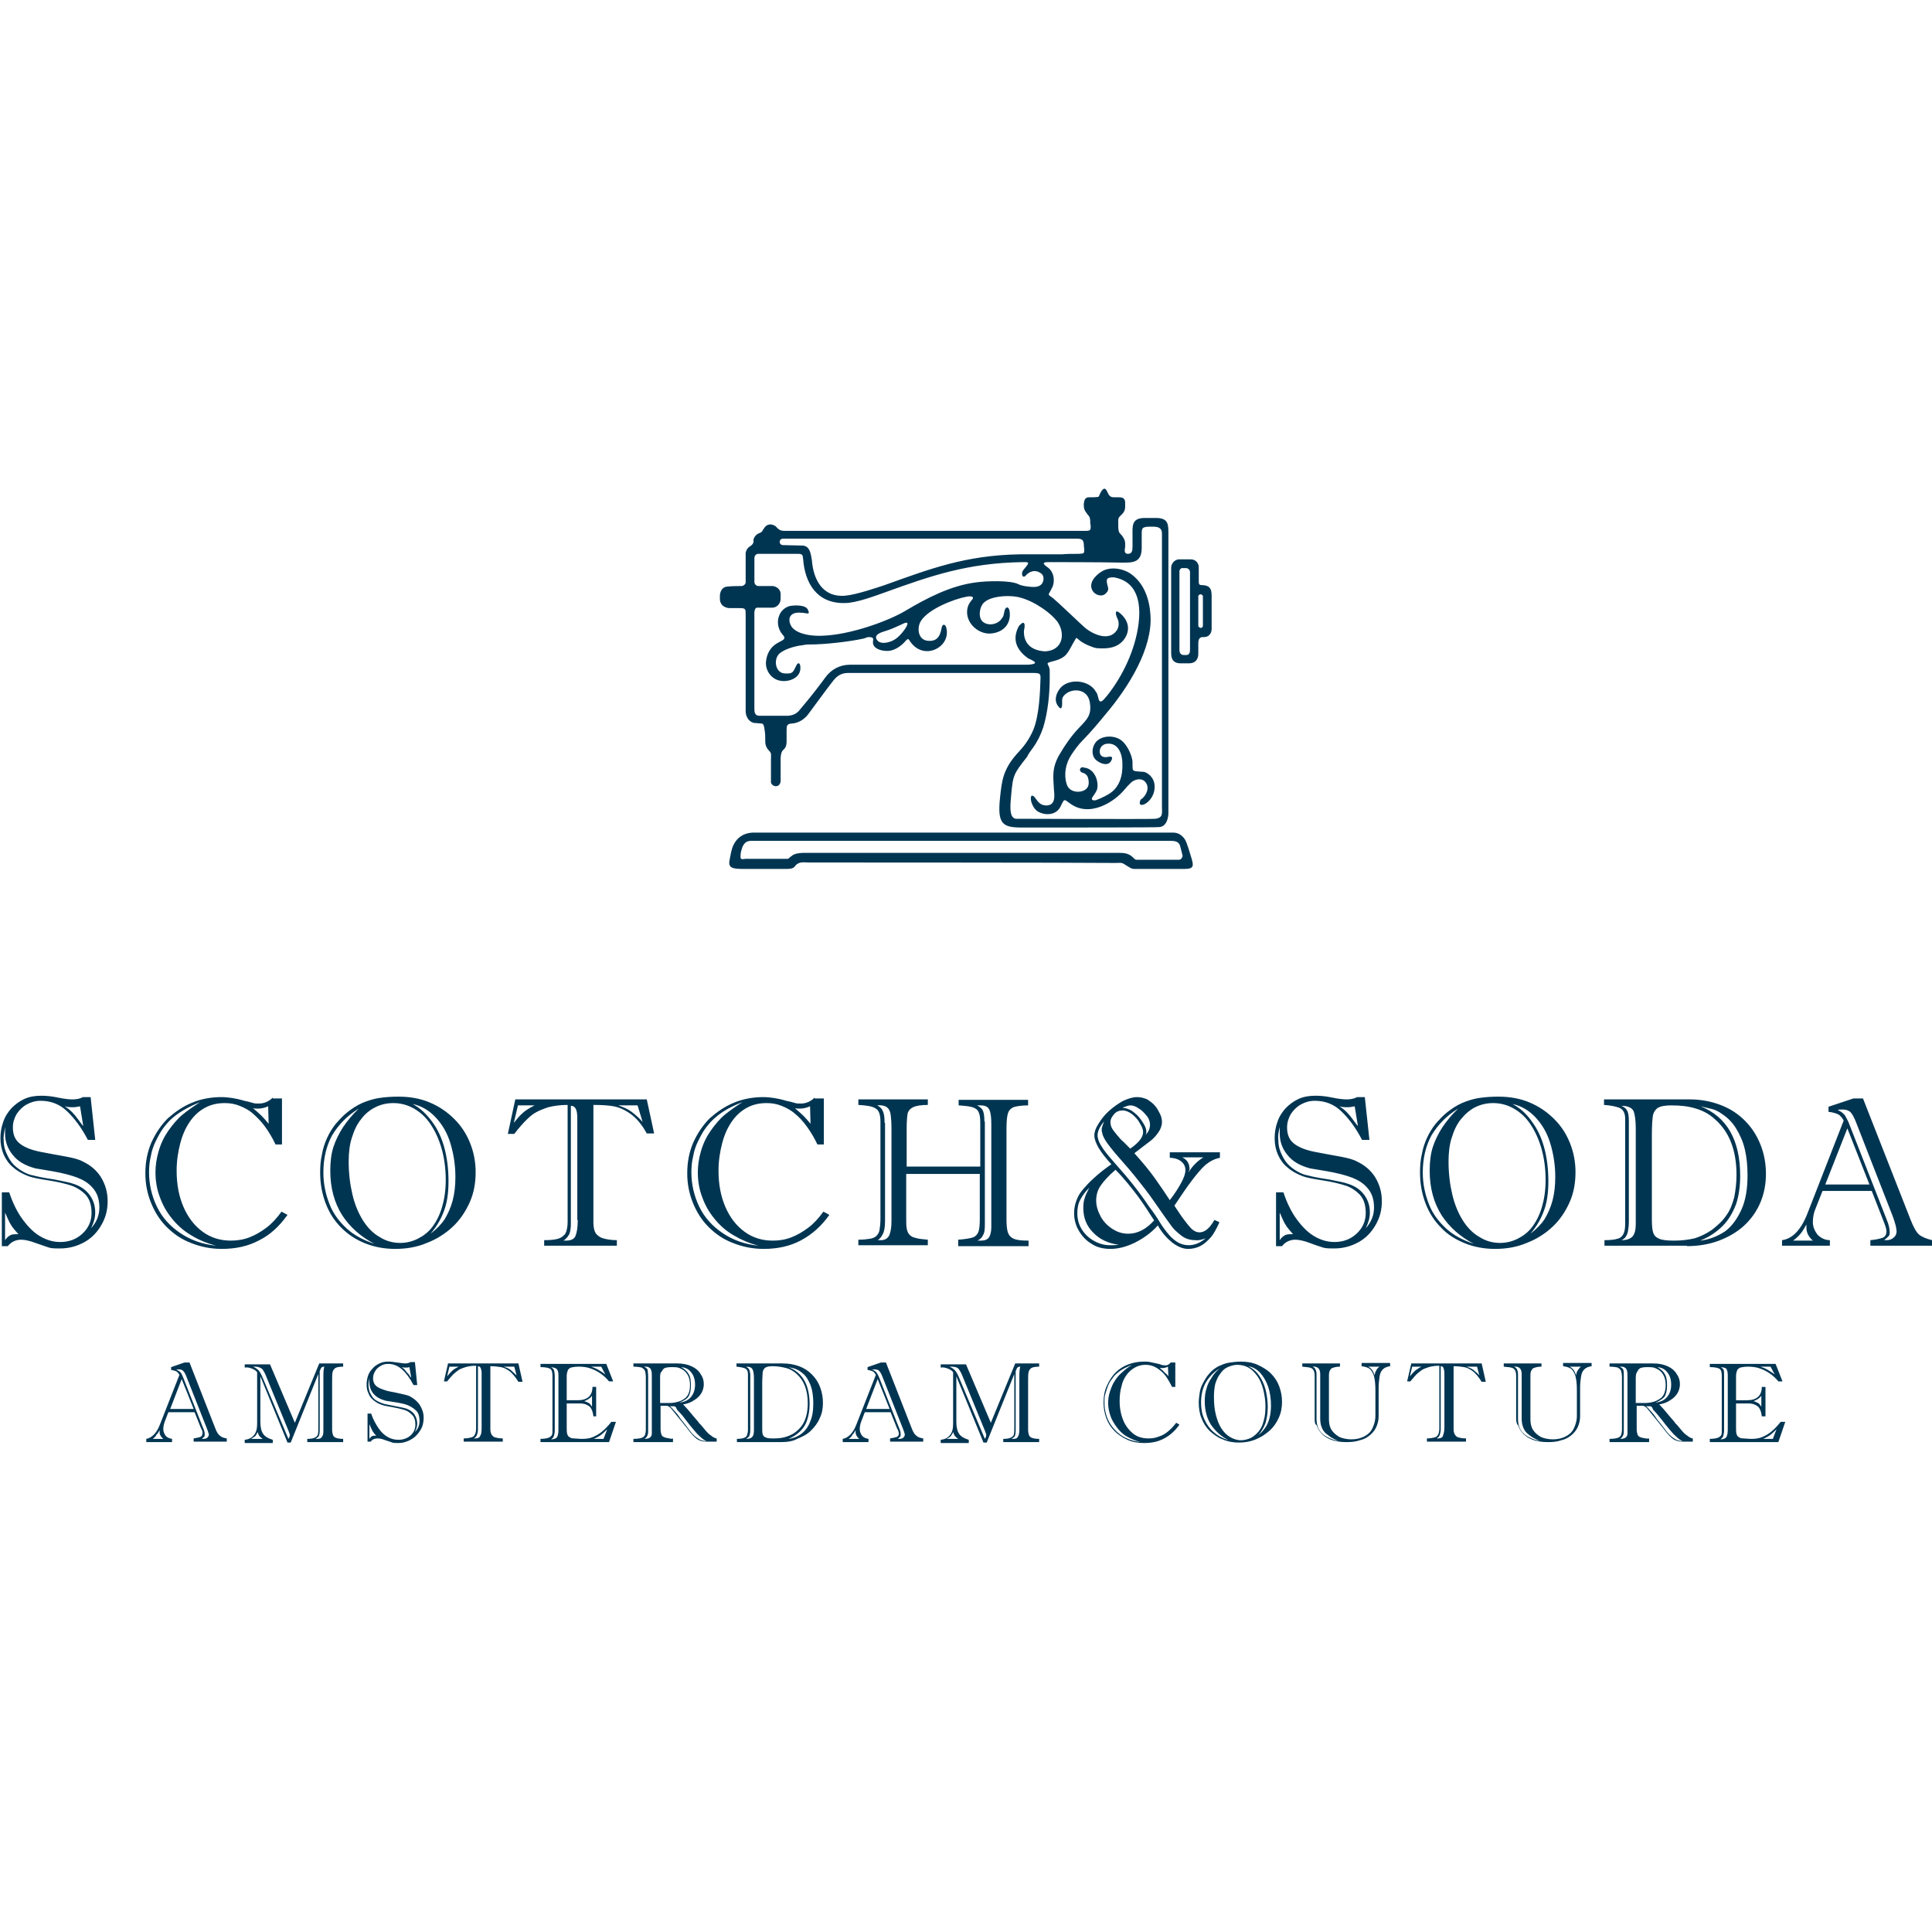 <?xml version="1.0" encoding="utf-8"?>
<!-- Generator: Adobe Illustrator 16.0.0, SVG Export Plug-In . SVG Version: 6.00 Build 0)  -->
<!DOCTYPE svg PUBLIC "-//W3C//DTD SVG 1.1//EN" "http://www.w3.org/Graphics/SVG/1.1/DTD/svg11.dtd">
<svg version="1.1" id="Layer_1" xmlns="http://www.w3.org/2000/svg" xmlns:xlink="http://www.w3.org/1999/xlink" x="0px" y="0px"
	 width="420px" height="420px" viewBox="0 0 420 420" enable-background="new 0 0 420 420" xml:space="preserve">
<path fill="#003552" d="M0.4,259.4v11.5h1.3c0.7-0.9,1.7-1.4,2.9-1.4c0.7,0,1.8,0.2,3.1,0.7c1.4,0.5,2.3,0.8,2.9,1
	c0.6,0.2,1.4,0.2,2.5,0.2c1.9,0,3.7-0.5,5.3-1.4c1.6-0.9,2.8-2.2,3.7-3.8c0.9-1.6,1.3-3.2,1.3-5.1c0-1.9-0.5-3.6-1.4-5.1
	c-0.9-1.5-2.3-2.7-4-3.5c-0.9-0.5-2.2-0.8-3.8-1.1c-1.6-0.3-3.4-0.6-5.4-1c-2-0.4-3.5-1-4.5-1.8c-1-0.8-1.5-1.9-1.5-3.5
	c0-1.1,0.3-2,0.8-2.9c0.6-0.9,1.3-1.6,2.2-2.1s1.9-0.8,3-0.8c2.2,0,4.1,0.7,5.7,2.2c1.6,1.5,3.2,3.6,4.6,6.3h1.6l-1-9.3h-1.7
	c-0.7,0.4-1.5,0.5-2.3,0.5c-0.6,0-1.7-0.1-3.1-0.4c-1.4-0.3-2.6-0.4-3.6-0.4c-1.4,0-2.6,0.2-3.7,0.7c-1.1,0.5-2,1.2-2.8,2
	c-0.8,0.9-1.4,1.8-1.8,3c-0.4,1.1-0.6,2.3-0.6,3.5c0,1.3,0.2,2.4,0.7,3.6c0.5,1.1,1.2,2.1,2.1,2.8c0.9,0.8,2,1.4,3.3,1.9
	c0.8,0.3,2.3,0.6,4.3,0.9c2,0.3,3.6,0.7,4.9,1.1c1.2,0.4,2.3,1.1,3.2,2c0.9,1,1.3,2.3,1.3,4c0,1.8-0.7,3.3-2,4.5
	c-1.3,1.2-2.9,1.8-4.8,1.8c-1.5,0-2.9-0.4-4.3-1.2c-1.4-0.8-2.6-2-3.8-3.6c-1.2-1.6-2.2-3.6-3-6H0.4z M18.1,244.8
	c-0.2-0.2-0.5-0.6-1-1.3c-0.5-0.7-1-1.3-1.4-1.7c-0.5-0.5-1-0.9-1.6-1.3c0.6,0.2,1.2,0.2,1.8,0.2c0.5,0,1-0.1,1.5-0.2L18.1,244.8z
	 M1.1,263.6c0.4,0.9,0.7,1.6,1,2.2c0.3,0.5,0.6,1,0.8,1.2c0.2,0.3,0.6,0.7,1.1,1.3c-0.8,0-1.3,0-1.7,0.2c-0.4,0.2-0.8,0.5-1.2,1.1
	V263.6z M1.1,245c0,0.2,0,0.4,0,0.6c0,0.2,0,0.5,0,0.8c0,1.8,0.6,3.4,1.7,4.7c1.1,1.4,2.7,2.3,4.9,2.9c0.1,0,1.3,0.2,3.6,0.6
	c2.3,0.4,4.2,0.9,5.5,1.4s2.5,1.2,3.4,2.3c0.9,1,1.4,2.4,1.4,4.2c0,1.7-0.6,3.2-1.8,4.5c0.6-1.2,0.9-2.3,0.9-3.4
	c0-1.5-0.4-2.7-1.2-3.8c-0.8-1.1-1.9-1.9-3.4-2.4c-0.8-0.3-2.2-0.6-4.3-1c-2.1-0.3-3.6-0.6-4.7-0.9c-1.1-0.2-2-0.7-2.9-1.3
	c-0.7-0.5-1.3-1-1.8-1.7c-0.5-0.7-0.9-1.5-1.2-2.3c-0.3-0.8-0.4-1.6-0.4-2.4C0.7,247.1,0.9,246.2,1.1,245z M59.3,238.6
	c-0.8,0.8-1.8,1.3-3,1.3c-0.5,0-0.9,0-1.2-0.1c-0.4-0.1-1-0.3-2-0.5c-1-0.3-1.9-0.5-2.6-0.6c-0.7-0.1-1.5-0.2-2.4-0.2
	c-2.2,0-4.4,0.4-6.3,1.2c-2,0.8-3.7,2-5.3,3.4c-1.5,1.5-2.7,3.3-3.6,5.3c-0.9,2.1-1.3,4.3-1.3,6.7c0,2.2,0.4,4.3,1.2,6.3
	c0.8,2,1.9,3.8,3.4,5.3s3.2,2.7,5.3,3.5c2,0.8,4.2,1.3,6.7,1.3c3.1,0,5.8-0.6,8.2-1.9c2.4-1.2,4.4-3.1,6.1-5.5l-1.3-0.7
	c-1,1.4-2.1,2.6-3.3,3.5c-1.2,0.9-2.4,1.6-3.7,2.1c-1.3,0.5-2.7,0.7-4,0.7c-2.3,0-4.3-0.6-6.1-1.9s-3.2-3.1-4.2-5.4
	c-1-2.3-1.5-4.9-1.5-7.9c0-2.1,0.3-4.1,0.8-6c0.5-1.9,1.2-3.4,2.1-4.7c0.9-1.3,2-2.3,3.3-3c1.3-0.7,2.7-1,4.3-1
	c1.2,0,2.2,0.2,3.2,0.6c1,0.4,2,0.9,2.9,1.7s1.8,1.7,2.6,2.8c0.8,1.1,1.6,2.4,2.3,3.9h1.4v-10H59.3z M58.4,244.3
	c-0.5-0.6-1-1.2-1.5-1.7c-0.5-0.5-1.2-1.1-1.9-1.7c0.3,0.1,0.7,0.1,1.1,0.1c0.8,0,1.5-0.2,2.2-0.5L58.4,244.3z M43.5,239.6
	c-1.4,0.9-2.7,1.8-3.8,2.7c-1.1,0.9-2.1,2.1-3.1,3.5c-0.9,1.3-1.6,2.7-2.1,4.4c-0.5,1.7-0.7,3.2-0.7,4.7c0,1.8,0.3,3.6,0.9,5.2
	c0.6,1.7,1.4,3.2,2.6,4.7c1.1,1.4,2.5,2.7,4.2,3.7c1.6,1,3.5,1.8,5.5,2.3c-3.1-0.3-5.7-1.3-7.9-2.8c-2.2-1.5-3.9-3.4-5-5.7
	s-1.7-4.8-1.7-7.5c0-1.1,0.1-2.3,0.4-3.5c0.2-1.2,0.6-2.3,1.1-3.3c0.5-1,1-2,1.7-2.9c0.7-0.9,1.4-1.7,2.3-2.4
	C39.3,241.6,41.2,240.5,43.5,239.6z M69.6,254.9c0,2.4,0.4,4.6,1.2,6.7c0.8,2.1,1.9,3.8,3.4,5.3c1.5,1.5,3.2,2.6,5.2,3.4
	c2,0.8,4.2,1.2,6.5,1.2c2.5,0,4.8-0.4,6.9-1.3c2.1-0.8,4-2,5.6-3.5c1.6-1.5,2.8-3.3,3.7-5.3s1.3-4.2,1.3-6.6c0-2.2-0.4-4.3-1.2-6.3
	c-0.8-2-1.9-3.7-3.4-5.2s-3.2-2.7-5.3-3.6c-2.1-0.9-4.4-1.3-6.9-1.3c-1.5,0-2.9,0.1-4.2,0.3c-1.3,0.2-2.5,0.6-3.7,1.1
	c-1.1,0.5-2.2,1.2-3.2,2c-0.9,0.7-1.7,1.6-2.5,2.5c-0.8,1-1.4,2-1.9,3.1s-0.9,2.3-1.1,3.5C69.7,252.2,69.6,253.5,69.6,254.9z
	 M75.8,252.5c0-1.9,0.2-3.7,0.7-5.2c0.5-1.6,1.1-2.9,2-4c0.8-1.1,1.9-2,3.1-2.6s2.5-0.9,3.9-0.9c1.6,0,3.1,0.4,4.5,1.2
	c1.4,0.8,2.6,1.9,3.6,3.4c1,1.5,1.8,3.2,2.4,5.3c0.6,2.1,0.9,4.4,0.9,6.8c0,2.3-0.3,4.2-0.8,5.9s-1.2,3.1-2.1,4.3
	c-0.9,1.2-2,2-3.2,2.6c-1.2,0.6-2.5,0.9-3.8,0.9c-1.6,0-3.1-0.4-4.5-1.3c-1.4-0.8-2.6-2-3.6-3.6c-1-1.6-1.8-3.5-2.3-5.7
	C76.1,257.5,75.8,255.1,75.8,252.5z M78,241c-1.4,1.3-2.5,2.7-3.4,4c-0.9,1.4-1.6,2.8-2.1,4.3c-0.5,1.5-0.7,3.3-0.7,5.2
	c0,3.8,0.9,7,2.6,9.7c1.7,2.6,4.1,4.7,7,6.2c-2.4-0.8-4.5-1.9-6.1-3.4c-1.6-1.5-2.9-3.2-3.7-5.3c-0.8-2.1-1.3-4.3-1.3-6.8
	c0-3,0.6-5.7,1.9-8.1C73.6,244.5,75.5,242.5,78,241z M89.7,240c1.9,0.4,3.6,1.4,5,2.9c1.4,1.5,2.5,3.3,3.2,5.6
	c0.7,2.3,1.1,4.7,1.1,7.4c0,1.9-0.2,3.6-0.6,5.1s-1,2.8-1.7,4c-0.8,1.2-1.8,2.2-3.1,3.2c1.2-1.4,2.2-3,2.9-4.9c0.7-1.8,1-4,1-6.5
	c0-2.6-0.3-5.1-0.9-7.3c-0.6-2.2-1.5-4.1-2.7-5.7S91.4,240.9,89.7,240z M112,239.1l-1.6,7.4h1.4c1-1.3,1.8-2.2,2.4-2.8
	s1.2-1.2,2-1.7c0.8-0.5,1.8-0.9,3-1.3c1.2-0.3,2.6-0.5,4.2-0.5v25.4c0,1.2-0.2,2-0.5,2.6c-0.4,0.5-0.9,0.9-1.6,1.1
	c-0.7,0.2-1.7,0.3-3,0.3v1.2h15.8v-1.2c-1.3,0-2.3-0.2-3-0.4c-0.7-0.2-1.2-0.6-1.6-1.1c-0.3-0.5-0.5-1.3-0.5-2.3v-25.6
	c1.8,0,3.3,0.1,4.4,0.3c1.1,0.2,2.3,0.7,3.6,1.6c1.3,0.9,2.5,2.3,3.6,4.3h1.6l-1.6-7.4H112z M139.7,243.9c-0.8-0.9-1.6-1.6-2.4-2.2
	c-0.8-0.6-1.7-1-2.9-1.4h4.2L139.7,243.9z M125.6,265.2c0,1.6-0.2,2.8-0.5,3.5s-1,1-2.1,1h-0.5c0.6-0.4,1-0.9,1.3-1.5
	c0.2-0.6,0.3-1.3,0.3-2.2v-25.6c0.6,0,0.9,0.3,1.1,0.7c0.2,0.4,0.3,1.1,0.3,2V265.2z M116.2,240.3c-1.1,0.6-2,1.1-2.5,1.6
	c-0.6,0.5-1.2,1.2-2,2.2l0.9-3.8H116.2z M177.1,238.6c-0.8,0.8-1.8,1.3-3,1.3c-0.5,0-0.9,0-1.2-0.1c-0.4-0.1-1-0.3-2-0.5
	c-1-0.3-1.9-0.5-2.6-0.6c-0.7-0.1-1.5-0.2-2.4-0.2c-2.2,0-4.4,0.4-6.3,1.2c-2,0.8-3.7,2-5.3,3.4c-1.5,1.5-2.7,3.3-3.6,5.3
	c-0.9,2.1-1.3,4.3-1.3,6.7c0,2.2,0.4,4.3,1.2,6.3c0.8,2,1.9,3.8,3.4,5.3c1.5,1.5,3.2,2.7,5.3,3.5c2,0.8,4.2,1.3,6.7,1.3
	c3.1,0,5.8-0.6,8.2-1.9s4.4-3.1,6.1-5.5l-1.3-0.7c-1,1.4-2.1,2.6-3.3,3.5c-1.2,0.9-2.4,1.6-3.7,2.1c-1.3,0.5-2.6,0.7-4,0.7
	c-2.3,0-4.3-0.6-6.1-1.9c-1.8-1.3-3.2-3.1-4.2-5.4c-1-2.3-1.5-4.9-1.5-7.9c0-2.1,0.3-4.1,0.8-6c0.5-1.9,1.2-3.4,2.1-4.7
	c0.9-1.3,2-2.3,3.3-3c1.3-0.7,2.7-1,4.3-1c1.2,0,2.2,0.2,3.2,0.6c1,0.4,2,0.9,2.9,1.7c0.9,0.7,1.8,1.7,2.6,2.8
	c0.8,1.1,1.6,2.4,2.3,3.9h1.4v-10H177.1z M176.2,244.3c-0.5-0.6-1-1.2-1.5-1.7c-0.5-0.5-1.2-1.1-1.9-1.7c0.3,0.1,0.7,0.1,1.1,0.1
	c0.8,0,1.5-0.2,2.2-0.5L176.2,244.3z M161.4,239.6c-1.4,0.9-2.7,1.8-3.8,2.7c-1.1,0.9-2.1,2.1-3.1,3.5c-0.9,1.3-1.6,2.7-2.1,4.4
	c-0.5,1.7-0.7,3.2-0.7,4.7c0,1.8,0.3,3.6,0.9,5.2c0.6,1.7,1.4,3.2,2.6,4.7c1.1,1.4,2.5,2.7,4.2,3.7s3.5,1.8,5.5,2.3
	c-3.1-0.3-5.7-1.3-7.9-2.8c-2.2-1.5-3.9-3.4-5-5.7c-1.1-2.3-1.7-4.8-1.7-7.5c0-1.1,0.1-2.3,0.4-3.5c0.2-1.2,0.6-2.3,1.1-3.3
	c0.5-1,1-2,1.7-2.9c0.7-0.9,1.4-1.7,2.3-2.4C157.1,241.6,159,240.5,161.4,239.6z M208.5,270.9h15.1v-1.2c-1.5,0-2.5-0.1-3.2-0.4
	c-0.7-0.3-1.1-0.8-1.3-1.4s-0.3-1.6-0.3-2.8v-19.7c0-1.5,0.1-2.7,0.3-3.3c0.2-0.7,0.6-1.1,1.2-1.4c0.6-0.2,1.7-0.4,3.2-0.4v-1.2
	h-15.1v1.2c1.4,0.1,2.4,0.2,3,0.4c0.6,0.2,1.1,0.5,1.3,1c0.3,0.5,0.4,1.3,0.4,2.4v9.5h-16v-8.3c0-1.5,0.1-2.5,0.2-3.2
	c0.2-0.7,0.6-1.1,1.2-1.4c0.6-0.3,1.7-0.5,3.2-0.5v-1.2h-15.1v1.2c1.8,0.1,3.1,0.3,3.8,0.8c0.7,0.4,1,1.4,1,2.8v21.2
	c0,1-0.1,1.8-0.2,2.4c-0.1,0.6-0.4,1-0.7,1.3c-0.3,0.3-0.8,0.5-1.4,0.6c-0.6,0.1-1.4,0.2-2.5,0.2v1.2h15.1v-1.2
	c-1.2-0.1-2.1-0.2-2.7-0.4c-0.6-0.1-1-0.4-1.3-0.7c-0.3-0.3-0.5-0.8-0.6-1.4c-0.1-0.6-0.1-1.4-0.1-2.5v-9.3h16v9.8
	c0,1.3-0.1,2.3-0.3,2.8s-0.6,1-1.2,1.2c-0.6,0.2-1.7,0.4-3.2,0.5V270.9z M214,243.8c0-1-0.1-1.8-0.3-2.3c-0.2-0.5-0.7-0.9-1.3-1.2
	h0.7c1.1,0,1.7,0.3,2,1c0.3,0.7,0.4,1.7,0.4,3.1v22.4c0,1-0.2,1.7-0.5,2.2c-0.4,0.5-0.9,0.7-1.8,0.7h-0.7c0.6-0.3,1-0.7,1.2-1.2
	c0.3-0.4,0.4-1.2,0.4-2.3V243.8z M192.3,244.1c0-1.2-0.1-2-0.4-2.6c-0.2-0.5-0.6-0.9-1.2-1.2c1-0.1,1.7,0.1,2.1,0.4
	c0.4,0.3,0.7,0.8,0.8,1.5c0.1,0.7,0.2,1.7,0.2,3.1v20.2c0,1.4-0.2,2.4-0.5,3.1c-0.4,0.7-1,1-1.8,1h-0.7c0.5-0.3,0.8-0.7,1.1-1.3
	c0.3-0.5,0.5-1.5,0.5-2.8V244.1z M241.4,271.5c1.6,0,3.3-0.4,5.2-1.3c1.8-0.9,3.6-2.1,5.1-3.8c0.9,1.6,2,2.8,3.1,3.7
	c1.2,0.9,2.3,1.4,3.5,1.4c0.9,0,1.8-0.2,2.6-0.6c0.8-0.4,1.6-1.1,2.3-1.9c0.7-0.8,1.3-2,1.9-3.3l-1.1-0.5c-1,1.8-2.1,2.7-3.2,2.7
	c-0.7,0-1.3-0.3-1.8-0.8s-1.3-1.5-2.3-2.9l-1.4-2.1c1.6-2.4,2.9-4.3,3.9-5.6c1-1.3,1.9-2.4,2.9-3.3c1-0.8,2-1.3,3.1-1.5v-1.2h-10.9
	v1.2c1,0,1.9,0.3,2.5,0.8c0.6,0.5,0.9,1.1,0.9,1.9c0,0.7-0.3,1.6-0.9,2.7c-0.6,1.1-1.4,2.4-2.5,3.8c-0.9-1.4-2-3-3.2-4.7
	s-2.7-3.5-4.5-5.5c1.6-1.2,2.7-2.1,3.4-2.6c0.7-0.5,1.3-1.2,1.8-1.9c0.5-0.7,0.8-1.5,0.8-2.3c0-0.5-0.1-1.1-0.4-1.7
	c-0.3-0.6-0.6-1.2-1.1-1.8s-1.1-1-1.7-1.4c-0.7-0.3-1.4-0.5-2.2-0.5c-0.9,0-1.9,0.3-3,0.8c-1.1,0.6-2.1,1.3-3.1,2.2
	c-1,0.9-1.7,1.8-2.3,2.8c-0.6,0.9-0.9,1.8-0.9,2.5c0,1.5,1.2,3.6,3.7,6.3c-1.3,0.9-2.6,1.9-3.9,3.1c-1,0.9-1.7,1.7-2.3,2.4
	c-0.6,0.7-1.1,1.5-1.4,2.4c-0.3,0.8-0.5,1.7-0.5,2.7c0,1.3,0.3,2.6,1,3.8s1.6,2.2,2.8,2.9C238.5,271.2,239.9,271.5,241.4,271.5z
	 M261.6,251.6c-1.3,0.8-2.3,1.8-3.2,3.2c0-0.1,0-0.2,0.1-0.3c0-0.1,0.1-0.2,0.1-0.3c0-1.2-0.5-2.1-1.6-2.6H261.6z M249.1,246.7
	c0-0.2,0.1-0.3,0.1-0.3c0-0.1,0-0.1,0-0.2s0-0.2,0-0.3c0-0.4-0.2-1-0.7-1.8c-0.5-0.8-1.1-1.6-1.9-2.2c-0.8-0.7-1.7-1-2.6-1.1
	c0.8-0.3,1.3-0.5,1.7-0.5c0.6,0,1.2,0.2,1.9,0.7c0.7,0.4,1.2,1,1.7,1.6s0.7,1.3,0.7,1.9C250,245.3,249.7,246,249.1,246.7z
	 M245.7,249.7c-0.6-0.6-1.1-1.1-1.5-1.5c-0.5-0.4-0.9-0.9-1.4-1.5c-0.5-0.6-0.9-1.1-1.1-1.5c-0.2-0.4-0.3-0.8-0.3-1.3
	c0-0.6,0.3-1.1,0.8-1.7c0.5-0.6,1.2-0.8,1.9-0.8c0.6,0,1.3,0.3,2,0.8c0.7,0.6,1.3,1.2,1.7,2c0.5,0.8,0.7,1.4,0.7,1.9
	C248.5,247.2,247.6,248.4,245.7,249.7z M262.1,269.2c-1.2,1-2.4,1.5-3.7,1.5c-0.8,0-1.6-0.2-2.3-0.6c-0.7-0.4-1.4-1-2-1.7
	c-0.6-0.7-1.3-1.6-1.9-2.6s-1.4-2.2-2.4-3.5c-1.2-1.8-2.4-3.4-3.5-4.8c-1.1-1.4-2.4-2.9-3.9-4.6c-1.5-1.7-2.5-2.9-3-3.8
	c-0.5-0.8-0.8-1.6-0.8-2.3c0-0.9,0.5-1.9,1.4-3c-0.3,0.8-0.5,1.4-0.5,1.7c0,0.8,0.3,1.6,0.8,2.4s1.5,2.1,3,3.8
	c1.5,1.7,2.8,3.2,3.9,4.6c1.1,1.4,2.4,3,3.7,4.9c1.8,2.6,3,4.3,3.6,5.1c0.6,0.9,1.4,1.6,2.3,2.3c0.9,0.7,1.9,1,3.1,1
	C260.5,269.7,261.3,269.5,262.1,269.2z M250.9,265.3c-1.7,1.9-3.6,2.9-5.6,2.9c-1.2,0-2.3-0.3-3.4-1c-1.1-0.7-2-1.6-2.6-2.7
	s-1-2.3-1-3.5c0-1.2,0.3-2.3,1-3.3c0.7-1,1.7-2.1,3.2-3.4c0.9,0.9,1.8,1.9,2.7,3c0.9,1.1,1.6,2,2.2,2.8c0.6,0.8,1.2,1.7,2,2.9
	C250,264,250.6,264.8,250.9,265.3z M243.2,270.6c-0.7,0.1-1.4,0.1-1.9,0.1c-1.2,0-2.3-0.3-3.4-0.9c-1.1-0.6-2-1.4-2.7-2.5
	c-0.7-1.1-1-2.3-1-3.6c0-1.1,0.2-2.1,0.7-3c0.4-0.8,1.1-1.7,1.9-2.5c-0.5,1-0.9,1.8-1,2.3c-0.2,0.5-0.3,1.2-0.3,2.1
	c0,2.1,0.7,3.9,2.1,5.3C239,269.4,240.9,270.3,243.2,270.6z M277.4,259.4v11.5h1.3c0.7-0.9,1.7-1.4,2.9-1.4c0.7,0,1.8,0.2,3.1,0.7
	s2.3,0.8,2.9,1c0.6,0.2,1.4,0.2,2.5,0.2c1.9,0,3.7-0.5,5.3-1.4s2.8-2.2,3.7-3.8c0.9-1.6,1.3-3.2,1.3-5.1c0-1.9-0.5-3.6-1.4-5.1
	c-0.9-1.5-2.3-2.7-4-3.5c-0.9-0.5-2.2-0.8-3.8-1.1c-1.6-0.3-3.4-0.6-5.4-1c-2-0.4-3.5-1-4.5-1.8c-1-0.8-1.5-1.9-1.5-3.5
	c0-1.1,0.3-2,0.8-2.9c0.6-0.9,1.3-1.6,2.2-2.1s1.9-0.8,3-0.8c2.2,0,4.1,0.7,5.7,2.2c1.6,1.5,3.2,3.6,4.6,6.3h1.6l-1-9.3H295
	c-0.7,0.4-1.5,0.5-2.3,0.5c-0.6,0-1.7-0.1-3.1-0.4c-1.4-0.3-2.6-0.4-3.6-0.4c-1.4,0-2.6,0.2-3.7,0.7c-1.1,0.5-2,1.2-2.8,2
	c-0.8,0.9-1.4,1.8-1.8,3c-0.4,1.1-0.6,2.3-0.6,3.5c0,1.3,0.2,2.4,0.7,3.6c0.5,1.1,1.2,2.1,2.1,2.8c0.9,0.8,2,1.4,3.3,1.9
	c0.8,0.3,2.3,0.6,4.3,0.9c2,0.3,3.6,0.7,4.9,1.1s2.3,1.1,3.2,2c0.9,1,1.3,2.3,1.3,4c0,1.8-0.7,3.3-2,4.5c-1.3,1.2-2.9,1.8-4.8,1.8
	c-1.5,0-2.9-0.4-4.3-1.2s-2.6-2-3.8-3.6c-1.2-1.6-2.2-3.6-3-6H277.4z M295.2,244.8c-0.2-0.2-0.5-0.6-1-1.3c-0.5-0.7-1-1.3-1.4-1.7
	c-0.5-0.5-1-0.9-1.6-1.3c0.6,0.2,1.2,0.2,1.8,0.2c0.5,0,1-0.1,1.5-0.2L295.2,244.8z M278.2,263.6c0.4,0.9,0.7,1.6,1,2.2
	c0.3,0.5,0.6,1,0.8,1.2c0.2,0.3,0.6,0.7,1.1,1.3c-0.8,0-1.3,0-1.7,0.2c-0.4,0.2-0.8,0.5-1.2,1.1V263.6z M278.2,245
	c0,0.2,0,0.4,0,0.6c0,0.2,0,0.5,0,0.8c0,1.8,0.6,3.4,1.7,4.7c1.1,1.4,2.7,2.3,4.9,2.9c0.1,0,1.3,0.2,3.6,0.6
	c2.3,0.4,4.2,0.9,5.5,1.4c1.3,0.5,2.5,1.2,3.4,2.3c0.9,1,1.4,2.4,1.4,4.2c0,1.7-0.6,3.2-1.8,4.5c0.6-1.2,0.9-2.3,0.9-3.4
	c0-1.5-0.4-2.7-1.2-3.8s-1.9-1.9-3.4-2.4c-0.8-0.3-2.2-0.6-4.3-1c-2.1-0.3-3.6-0.6-4.7-0.9c-1.1-0.2-2-0.7-2.9-1.3
	c-0.7-0.5-1.3-1-1.8-1.7s-0.9-1.5-1.2-2.3s-0.4-1.6-0.4-2.4C277.8,247.1,277.9,246.2,278.2,245z M308.7,254.9c0,2.4,0.4,4.6,1.2,6.7
	c0.8,2.1,1.9,3.8,3.4,5.3c1.4,1.5,3.2,2.6,5.2,3.4c2,0.8,4.2,1.2,6.5,1.2c2.5,0,4.8-0.4,6.9-1.3c2.1-0.8,4-2,5.6-3.5
	c1.6-1.5,2.8-3.3,3.7-5.3c0.9-2,1.3-4.2,1.3-6.6c0-2.2-0.4-4.3-1.2-6.3c-0.8-2-1.9-3.7-3.4-5.2c-1.5-1.5-3.2-2.7-5.3-3.6
	c-2.1-0.9-4.4-1.3-6.9-1.3c-1.5,0-2.9,0.1-4.2,0.3c-1.3,0.2-2.5,0.6-3.7,1.1c-1.1,0.5-2.2,1.2-3.2,2c-0.9,0.7-1.7,1.6-2.5,2.5
	c-0.8,1-1.4,2-1.9,3.1s-0.9,2.3-1.1,3.5C308.8,252.2,308.7,253.5,308.7,254.9z M314.9,252.5c0-1.9,0.2-3.7,0.7-5.2
	c0.5-1.6,1.1-2.9,2-4s1.9-2,3.1-2.6s2.5-0.9,3.9-0.9c1.6,0,3.1,0.4,4.5,1.2s2.6,1.9,3.6,3.4c1,1.5,1.8,3.2,2.4,5.3
	c0.6,2.1,0.9,4.4,0.9,6.8c0,2.3-0.3,4.2-0.8,5.9c-0.5,1.7-1.2,3.1-2.1,4.3c-0.9,1.2-2,2-3.2,2.6c-1.2,0.6-2.5,0.9-3.8,0.9
	c-1.6,0-3.1-0.4-4.5-1.3c-1.4-0.8-2.6-2-3.6-3.6s-1.8-3.5-2.3-5.7C315.2,257.5,314.9,255.1,314.9,252.5z M317,241
	c-1.4,1.3-2.5,2.7-3.4,4c-0.9,1.4-1.6,2.8-2.1,4.3c-0.5,1.5-0.7,3.3-0.7,5.2c0,3.8,0.9,7,2.6,9.7c1.7,2.6,4.1,4.7,7,6.2
	c-2.4-0.8-4.5-1.9-6.1-3.4c-1.6-1.5-2.9-3.2-3.7-5.3c-0.8-2.1-1.3-4.3-1.3-6.8c0-3,0.6-5.7,1.9-8.1C312.6,244.5,314.5,242.5,317,241
	z M328.8,240c1.9,0.4,3.6,1.4,5,2.9c1.4,1.5,2.5,3.3,3.2,5.6c0.7,2.3,1.1,4.7,1.1,7.4c0,1.9-0.2,3.6-0.6,5.1c-0.4,1.5-1,2.8-1.7,4
	c-0.8,1.2-1.8,2.2-3.1,3.2c1.2-1.4,2.2-3,2.9-4.9c0.7-1.8,1-4,1-6.5c0-2.6-0.3-5.1-0.9-7.3c-0.6-2.2-1.5-4.1-2.7-5.7
	C331.9,242.2,330.5,240.9,328.8,240z M366.7,270.9c2.5,0,4.9-0.4,7-1.2c2.1-0.8,4-1.9,5.5-3.3c1.5-1.4,2.7-3.1,3.5-5
	c0.8-1.9,1.2-4,1.2-6.2c0-2.3-0.4-4.4-1.2-6.4c-0.8-2-1.9-3.7-3.4-5.2c-1.5-1.5-3.2-2.6-5.3-3.4s-4.3-1.2-6.7-1.2h-18.6v1.2
	c1.6,0.1,2.8,0.4,3.5,0.7c0.7,0.4,1.1,1.1,1.1,2.3V266c0,1-0.1,1.7-0.4,2.3c-0.3,0.5-0.7,0.9-1.3,1c-0.6,0.2-1.6,0.3-2.8,0.3v1.2
	H366.7z M355.6,266.1c0,1.2-0.2,2.1-0.7,2.7c-0.5,0.5-1.2,0.8-2.4,0.8c0.4-0.2,0.7-0.4,0.9-0.7s0.4-0.7,0.5-1.2
	c0.1-0.5,0.2-1.3,0.2-2.2v-21.7c0-1-0.1-1.8-0.3-2.2c-0.2-0.5-0.6-0.9-1.3-1.2c1.4,0,2.2,0.4,2.6,1.1c0.3,0.7,0.5,2,0.5,3.8V266.1z
	 M359.1,246.8c0-2,0.1-3.3,0.2-4.1c0.1-0.8,0.5-1.4,1-1.8c0.6-0.4,1.6-0.6,3-0.6c2.1,0,3.8,0.2,5.4,0.7s2.9,1.2,4.1,2.3
	c3.1,2.7,4.7,6.7,4.7,12.1c0,1.8-0.2,3.4-0.5,4.9c-0.4,1.5-0.9,2.8-1.7,3.9c-0.8,1.2-1.9,2.2-3.2,3.2c-1.2,0.8-2.4,1.4-3.7,1.8
	c-1.3,0.3-2.8,0.5-4.4,0.5c-1.5,0-2.6-0.1-3.3-0.4c-0.7-0.3-1.1-0.7-1.3-1.3c-0.2-0.6-0.3-1.5-0.3-2.9V246.8z M369.6,269.7
	c2-0.8,3.6-1.9,4.9-3.2c1.3-1.3,2.2-2.9,2.9-4.7c0.6-1.8,0.9-3.9,0.9-6.2c0-7.8-2.9-12.8-8.6-15.1c0.9,0.2,1.7,0.4,2.5,0.6
	c0.8,0.2,1.5,0.6,2.2,1.1c1.2,0.8,2.2,1.8,3,3.1c0.8,1.3,1.5,2.8,1.9,4.5c0.4,1.7,0.6,3.6,0.6,5.7c0,2.9-0.4,5.4-1.3,7.4
	s-2.1,3.7-3.6,4.8C373.3,268.8,371.5,269.5,369.6,269.7z M409.4,265.3c0.4,1,0.7,1.8,0.7,2.4c0,0.7-0.3,1.2-0.9,1.4
	c-0.6,0.2-1.4,0.4-2.6,0.5v1.2H420v-1.2c-1.2-0.3-2.2-0.7-2.8-1.2c-0.6-0.5-1.2-1.6-1.8-3.1L405,238.8h-2.1l-5.4,1.8v1.1
	c0.9,0.1,1.5,0.3,2,0.5c0.5,0.2,0.9,0.7,1.3,1.4l-7.8,20c-1.4,3.7-3.3,5.7-5.6,6v1.2h10.4v-1.2c-1.1,0-2-0.5-2.7-1.2
	c-0.6-0.8-1-1.7-1-2.7c0-1.1,0.2-2.1,0.6-3l1.5-3.8h10.7L409.4,265.3z M396.8,257.5l4.8-12.2l4.8,12.2H396.8z M411.5,264.5
	c0.5,1.4,0.8,2.5,0.8,3.2c0,0.5-0.2,1-0.6,1.3c-0.4,0.4-0.9,0.6-1.6,0.6h-0.5c0.5-0.4,0.8-0.7,1-0.9s0.2-0.5,0.2-0.9
	c0-0.7-0.2-1.6-0.7-2.8l-8-20.4c-0.3-0.9-0.7-1.5-1-2.1c-0.4-0.5-0.9-0.9-1.6-1.2c0.3-0.1,0.6-0.1,1.1-0.1c0.7,0,1.3,0.2,1.7,0.6
	c0.4,0.4,0.8,1.2,1.2,2.2L411.5,264.5z M389.8,269.7c0.7-0.5,1.3-1.1,1.7-1.6c0.4-0.5,0.8-1.2,1.2-1.9c0,0.2,0,0.4,0,0.7
	c0,1.1,0.5,2,1.4,2.8H389.8z M175.7,187.5c1.5,0,58.1,0,66.6,0.1c1.8,0,1.4-0.2,2.8,0.7c1.1,0.7,1.1,0.6,2.4,0.6h10
	c2.1,0,2-0.7,1.5-2.4c-0.3-1-1-3.4-1.4-4c-0.6-0.9-1.4-1.5-2.6-1.5h-91.3c-2.4,0.1-3.6,1.4-4.2,2.6c-0.5,0.9-0.7,2.4-0.9,3.4
	c-0.4,1.9,1,1.9,3.5,1.9c0,0,7.8,0,8.7,0c0.8,0,1.7,0,2.1-0.7C173.7,187.2,175,187.5,175.7,187.5z M161,185.7c0-0.3,0.3-1.4,0.5-1.8
	c0.7-1.3,1.5-1.1,2.9-1.1h90.2c1.1,0,1.8,0.3,2,1.3c0.1,0.4,0.5,1.9,0.5,2c-0.1,0.3-0.3,0.8-0.8,0.8h-8.6c-0.9,0-0.8,0.1-1.4-0.5
	c-0.9-0.9-1.9-1-3.2-1c-8.6,0-67.1,0-68.2,0c-0.8,0-2.1,0.1-2.7,0.6c-0.1,0.1-0.2,0.2-0.3,0.2c-0.7,0.6-0.3,0.5-1.3,0.5
	c-0.5,0-6.5,0-8.5,0C160.8,186.9,161,186.7,161,185.7z M252,179.8c1.6-0.1,2-2,2-3.1v-60.3c0-2.3,0.1-3.7-2.5-3.8h-2.6
	c-3,0-2.7,1.8-2.7,4c0,0.7,0,1.6,0,2.2c0,0.9-0.1,1.6-1,1.6c-0.9,0-0.7-0.9-0.6-1.5c0-0.3,0-0.6,0-0.8c0-0.7-0.5-1.5-0.9-1.9
	c-0.1-0.1-0.1-0.1-0.2-0.2c-0.4-0.4-0.4-1.2-0.4-1.8c0-0.2,0-0.3,0-0.5c0-0.8-0.1-1.1,0.6-1.7c0.1-0.1,0.1-0.1,0.2-0.2
	c0.8-0.8,0.7-1.4,0.7-2.5c0-1.2-0.8-1.2-1.7-1.2c-0.2,0-0.6,0-0.8,0c-1,0-1.1-0.7-1.5-1.4c-0.6-1.2-1.3,0.3-1.5,0.7
	c-0.3,0.8-0.2,0.6-1.3,0.7c-0.4,0-0.9,0-1,0c-1,0-1.1,0.7-1.2,1.5c0,0,0,0.1,0,0.1c0,1,0.2,1.3,0.8,2.1c0,0,0,0,0,0
	c0.5,0.6,0.5,0.6,0.6,1.3c0,0.4,0,0.9,0.1,1.1c0,0.8,0.1,1.2-0.9,1.2c-0.5,0-57.9,0-65.7,0h-0.1c-0.6,0-1-0.2-1.4-0.6
	c-0.1-0.1-0.1-0.1-0.2-0.2c-0.3-0.4-0.8-0.5-1.2-0.6c-1,0-1.3,0.5-1.8,1.3c-0.1,0.1-0.1,0.2-0.1,0.2c-0.1,0.1-0.2,0.2-0.4,0.3
	c-0.6,0.2-1,0.5-1.3,1c-0.1,0.2-0.2,0.4-0.2,0.6c0,0.2,0.2,0.8-0.8,1.4c-0.5,0.3-0.8,0.8-0.9,1.4v6.4c0,0.4-0.5,0.8-0.9,0.8
	c-0.2,0-2.1,0-2.9,0.1c-1.1,0-1.7,0.8-1.8,1.9v0.6c-0.1,1.3,0.8,2.1,2,2.2h2.3c1.3,0,1.3,0.2,1.3,1.4v21c0,1.3,0.8,2.5,2.1,2.6
	c-0.6-0.1,1.3,0.1,1.4,0.1c0.6,0,0.6,1.6,0.7,2c0.2,1.6-0.3,2.6,0.8,3.8c0.7,0.7,0.5,0.9,0.5,2v5c0.1,0.5,0.7,0.9,1.2,0.8
	c0.3,0,0.5-0.2,0.6-0.3c0.2-0.3,0.3-0.5,0.3-0.9l0,0v-4.7c0-0.6,0.1-1.5,0.5-1.9c0.1-0.1,0.1-0.1,0.2-0.2c0.6-0.6,0.6-1.2,0.6-2
	c0-0.7,0-1.7,0-2.3c0-0.8,0.1-1.2,1-1.3c0,0,0.1,0,0.1,0c1.4-0.1,2.6-0.8,3.5-1.9l0,0c1.8-2.4,4.4-6,5.6-7.5c0.8-1,1.8-1.6,3.1-1.6
	c9.5,0,37.2,0,40.3,0c1.5,0,1.6,0.2,1.6,1.1c-0.1,3.3-0.3,8-1.5,11.1c-0.7,1.7-1.7,3.3-3.1,4.8c-3.6,3.8-3.8,6.4-4.2,10.1
	c-0.6,5.7,0.5,6.5,4.7,6.5C231.3,179.9,251.7,179.9,252,179.8z M224.6,162.5c1-1.4,1.7-2.9,2.2-4.4c1-3.3,1.4-7.3,1.4-10.6
	c0-0.6,0-1.3,0-1.6c0-1.8-1.5-1.6,0.9-2.2c3-0.8,3-1.9,4.6-4.6c0.4-0.7,0.3-0.4,1.1,0.2c0.9,0.7,2.8,1.5,3.6,1.6
	c2.3,0.2,4.7,0,6.1-2.1c1.2-1.8,0.9-3.8-0.9-5.4c-1.6-1.4-0.9,0.7-0.7,1c0.4,0.8,0.4,1.8-0.1,2.6c-1.7,2.6-5.4,0.8-7-0.6
	c-0.5-0.4-5.6-5.3-6.8-6.3c-1.3-1-1.2-0.6-0.5-1.9c0-0.1,0.1-0.2,0.2-0.4c0.7-1.3,0.5-3.5-1-4.5c-0.7-0.5-1.4-1.1,0.1-1.1
	c0.5,0,12.2,0,15.6,0.1c2.5,0,4.8,0.3,4.8-3.2v-3c0-1.3,0.1-1.5,1.4-1.6h1.2c1.4,0,1.8,0.6,1.8,1.5v59.4c0,1.4,0.3,2.4-1.5,2.6
	c-0.7,0.1-29.3,0-29.5,0c-0.3,0-0.5,0-0.7,0c-1.7-0.1-1.2-3.5-1.1-4.9c0.4-4.6,0.5-4.8,3.5-8.6C223.5,164,224,163.3,224.6,162.5z
	 M244.5,171.6c0.4-0.5,0.7-0.8,1.3-1.4c0.9-0.9,2.8-1.3,3.5,0.3c0.5,1.1-0.2,2.4-1,3.1c-0.3,0.2-0.4,0.2-0.5,0.7
	c-0.2,0.8,0.5,0.9,1.4,0.3c1.4-1,2.1-2.8,1.7-4.5c-0.5-1.8-2.1-2.3-2.2-2.3c-0.4,0-1.1-0.1-1.4-0.1c-1.1-0.1-1.1-0.2-1.1-1.4
	c0-0.3,0-0.6,0-0.7c-0.1-1.4-1.2-3.8-2.5-4.7c-1.6-1.2-4.5-1-5.6,0.6c-0.8,1.1-0.9,3,0.4,3.9c0.8,0.6,2.3,1.2,3,0.1
	c0.4-0.7,0.4-1.1-0.4-1c-0.5,0.1-1.5,0.3-1.9-0.5c-0.4-0.9,0.1-2.1,1.3-2.3c2.7-0.4,3.5,2.4,3.5,4.3c0.1,2.6-0.6,5.3-3.1,6.7
	c-0.8,0.5-2.6,1.3-2.9,1.3c-0.8,0-0.8-0.4-0.3-1c0.3-0.4,0.6-0.9,0.8-1.4c0.4-1.6-0.4-4.3-2.6-4.7c-0.1,0-0.3,0-0.4-0.1
	c-0.9-0.1-1,1-0.1,1.2c0.7,0.2,1.1,0.7,1.2,1.4c0.2,1,0.1,2-1.1,2.5c-1.2,0.5-3.1,0.2-3.6-1.4c-0.7-2.2-0.2-4.6,1-6.4
	c0.7-1.1,1.7-2.4,2.5-3.2c0.1-0.1,0.1-0.1,0.2-0.2c1.4-1.4,3.5-3.9,4.8-5.5c5-5.9,10.2-14.3,9.7-21.5c-0.2-3.3-1.3-6.8-4.2-8.9
	c-1.8-1.3-4.7-1.7-6.5-0.5c-1.4,0.9-2.8,2.5-1.9,4.1c0.5,0.9,2,1.5,2.9,0.6c0.6-0.6,0.6-1,0.4-1.6c-0.4-1.5-0.3-1.9,1.3-1.9
	c6,1,5.8,7.1,5.4,10.2c-0.7,5.4-3.3,11.1-6.8,15.5c-0.2,0.2-0.4,0.5-0.6,0.7c-1.4,1.6-1.2-0.4-1.7-1.3c-0.1-0.1-0.3-0.4-0.4-0.6
	c-1.7-2.3-5.9-2.5-7.6-0.3c-0.9,1.2-1.3,2.7-0.3,3.9c0.4,0.5,0.8,0.7,0.8-0.7c0-0.9-0.1-1.2,0.6-1.9c1.6-1.5,4.9-1.3,5.4,1.6
	c0.5,2.9-0.6,3.8-2.5,5.8c-1.5,1.6-2.9,3.6-4,5.5c-0.1,0.2-0.2,0.3-0.3,0.5c-1.3,2.5-1.2,4-1,7c0,0.4,0.1,0.8,0.1,1.5
	c0,1.2-0.3,2.1-1.6,2.2c-1.2,0-1.7-0.4-2.6-1.7c-0.2-0.3-1-1-0.9,0.4c0.1,0.9,0.7,2.1,1.5,2.6c1.3,0.8,3.7,1,4.8-0.8
	c0.1-0.1,0.7-1.5,0.9-1.6c0.3-0.2,0.6,0.2,1.1,0.5C236.8,178,242.4,174.2,244.5,171.6z M164.9,132.1h3c1,0,1.8-0.9,1.8-1.9
	c0,0,0,0,0,0c0,0,0,0,0,0c0-0.3,0-0.6,0-0.8l0-0.3c0-0.9-0.8-1.6-1.7-1.7c-0.7,0-2.8,0-3.1,0c-0.5,0-0.9-0.4-0.9-0.9v-5.2
	c0-0.5,0.4-0.9,0.8-0.9c0.3,0,7.5,0,8.7,0c1,0,1,0.3,1.1,1.2c0.4,5.2,3,9.6,9,9.5c2.6,0,6.7-1.6,9-2.4c9.7-3.5,17.7-6.3,29.6-6.5
	c0.3,0,0.5,0,0.7,0c0.8,0,0.7,0.3,0.3,0.8c-0.2,0.3-0.5,0.6-0.8,1c-0.5,0.7-0.1,1.9,0.6,1.1c0.8-0.9,2-1.3,3.1-0.6
	c0.1,0.1,0.3,0.2,0.4,0.3c0.6,0.6,0.4,1.9-0.3,2.4c-0.4,0.3-0.9,0.4-1.5,0.4c-0.8,0-2.6-0.2-3.3-0.6c-1.8-0.9-7-0.7-9.2-0.4
	c-5.5,0.7-10.7,3.4-15.4,6.2c-3.7,2.2-11.9,5.2-18,5.4c-2.1,0.1-5.2-0.2-6.6-1.8c-0.6-0.8-1-2.2,0.1-2.9c0.7-0.5,2.2-0.3,2.8-0.2
	c0.6,0.1,1,0.2,0.5-0.8c-0.5-1.1-3.1-0.9-3.7-0.8c-1.1,0.2-2.1,1-2.5,2.1c-0.6,1.4-0.2,3,0.6,4c0.4,0.5,0.9,0.9,0.1,1.4
	c-0.4,0.2-1.1,0.6-1.1,0.6c-1.6,0.9-2.4,2.5-2.5,4.3c0,1.9,1.3,3.6,3.2,3.9c1.8,0.3,4.4-0.6,4.3-2.9c0-0.4-0.1-1-0.5-0.9
	c-0.2,0.1-0.3,0.3-0.4,0.5c-0.7,1.4-0.7,1.8-2.4,1.7c-2,0-2.5-2.6-1.6-3.9c0.8-1.3,4-2.1,5.1-2.2c0.6-0.1,1.1-0.2,1.6-0.2
	c0.1,0,0.2,0,0.4,0c3.1,0,8.5-0.6,11.6-1.3c0,0,0,0,0,0c0.7-0.2,0.6-0.3,1.1-0.3c0.9,0,1,0.3,0.9,0.8c-0.3,1.7,1.8,2.2,2.9,2.2
	c1.5,0.1,3.1-0.9,4.2-2.2c0.3-0.3,0.5-0.6,0.8-0.1c0.9,1.5,2.5,2.6,4.5,2.3c2.4-0.4,4.2-2.6,3.5-5.1c-0.2-0.7-0.8-0.9-1,0.1
	c-0.3,1.8-1,3-3,2.8c-2.2-0.2-2.4-2.9-1.5-4.3c1.6-2.6,7.2-4.8,10-5.3c0.3-0.1,1.9-0.2,1.1,0.7c-0.3,0.3-0.5,0.7-0.7,1
	c-1.5,3.4,1.9,6.7,5,6.3c2.6-0.3,4.2-2.1,3.9-4.7c-0.1-1.1-0.8-1.3-1.1-0.3c-0.3,1.2-0.1,1.1-0.8,2c-1,1.2-3.1,1.4-4.1,0.3
	c-0.9-1-0.5-3.2,0.4-4c1.5-1.4,4.9-1.6,6.9-1.3c2.9,0.4,6.8,2.8,8.7,5c0.1,0.1,0.1,0.2,0.2,0.2c2,2.6,1.5,6.5-2.5,6.7
	c-3.4-0.2-4.7-2.1-4.6-4.5c0-0.1,0.4-1.5-0.1-1.7c-0.3-0.1-0.7,0.4-1,0.7c-1.9,3.5,0.3,5.8,2,7c-0.1,0,0.7,0.3,1,0.5
	c1.7,0.9-1.4,0.9-1.3,0.9c-0.5,0-32.6,0-38,0l-0.4,0c-2.2,0-4.1,1-5.4,2.8c-0.8,1.1-2.9,3.9-4.7,6l-1,1.2c-0.6,0.7-1.4,1-2.3,1.1
	c-1.8,0-5.3,0-6.3,0c-1.1,0-1.1-0.9-1.1-1.7v-20.2C163.9,131.9,164.6,132.1,164.9,132.1z M261.3,138.5c0.1,0,0.3,0,0.4,0
	c1.1,0,1.7-0.8,1.7-1.8v-6.1c0-1.9,0.2-3.3-2-3.4c-0.8,0-0.8-0.2-0.8-1v-1.9v-1c0-0.9-0.7-1.7-1.7-1.7h-0.1h-2.5
	c-0.9,0-1.7,0.9-1.7,1.8v18.4c0,1,0.1,2.3,1.9,2.4c0.6,0,1.5,0,2,0c1.3,0,2-0.8,2-2.1v-2C260.5,139.5,260.5,138.6,261.3,138.5z
	 M256.4,124.2c0-0.4,0.3-0.7,0.6-0.7c0.2,0,0.7,0,0.8,0c0.5,0,0.9,0.4,0.9,0.9l0,16.8c0,0.8-0.2,1.1-0.7,1.2c-0.2,0-0.4,0-0.6,0
	c-0.7,0-1-0.4-1-1.2L256.4,124.2z M190.8,139.3c-1-1.1,0.3-1.7,1.3-2c1.9-0.6,2-0.7,4-1.6c0.2-0.1,1.5-0.8,1.1,0.2
	c-0.3,0.8-1.5,2.3-2.5,3C193.7,139.6,191.7,140.2,190.8,139.3z M260.5,129.7v-0.1c0-0.2,0.3-0.4,0.5-0.4c0.2,0,0.5,0.2,0.5,0.4v6.4
	c0,0.3-0.2,0.5-0.4,0.5c-0.3,0-0.6-0.2-0.6-0.5V129.7z M174.4,118.6c-0.2,0-4-0.1-4.2-0.1c-0.4,0-0.7-0.3-0.7-0.7
	c0-0.4,0.3-0.7,0.7-0.7c5.1,0,52.4,0,63.1,0c1.4,0,2.2-0.1,2.3,1.1c0,0.5,0.1,1.1,0.1,1.2c0.1,1.1-0.3,0.9-1.2,1
	c-1.2,0-2.7,0-3.6,0.1c-3.3,0-6.1,0-9.1,0c-12,0.2-19.7,3.2-29.5,6.7c-1.8,0.6-6.2,2.1-8.6,2.3c-5,0.4-6.9-3.7-7.2-7.7
	C176.3,120.8,176.2,118.6,174.4,118.6z M242.1,117h-3.9c-0.4,0-0.8,0.3-0.8,0.8c0,0.4,0.3,0.8,0.8,0.8h3.9c0.4,0,0.8-0.3,0.8-0.8
	C242.8,117.3,242.5,117,242.1,117z M242.3,109.1h-4.5c-0.5,0-0.9,0.5-0.9,1.1s0.4,1.1,0.9,1.1h4.5c0.5,0,0.9-0.5,0.9-1.1
	S242.8,109.1,242.3,109.1z M165.7,116.8c-0.4,0-0.7,0.5-0.7,1.2s0.3,1.2,0.7,1.2c0.4,0,0.7-0.5,0.7-1.2S166.1,116.8,165.7,116.8z
	 M167.2,129.4h-8.1c-0.2,0-0.4,0.2-0.4,0.4c0,0.2,0.2,0.4,0.4,0.4h8.1c0.2,0,0.4-0.2,0.4-0.4C167.6,129.6,167.5,129.4,167.2,129.4z
	 M168.9,157.4c-0.4,0-0.8,0.6-0.8,2.1s0.4,2.7,0.8,2.7c0.4,0,0.8-1.2,0.8-2.7S169.3,157.4,168.9,157.4z M43.7,310.5l-1.4-3.5h-5.7
	l-0.8,2.1c-0.2,0.5-0.3,1.1-0.3,1.6c0,0.5,0.2,1,0.5,1.4c0.3,0.4,0.8,0.6,1.4,0.7v0.7h-5.6v-0.7c1.2-0.2,2.3-1.3,3-3.2l4.2-10.7
	c-0.2-0.4-0.4-0.6-0.7-0.8c-0.2-0.1-0.6-0.2-1.1-0.3v-0.6l2.9-1h1.1l5.6,14.3c0.3,0.8,0.6,1.3,1,1.6c0.3,0.3,0.8,0.5,1.5,0.6v0.7
	h-7.2v-0.7c0.6-0.1,1.1-0.2,1.4-0.3c0.3-0.1,0.5-0.4,0.5-0.7C44.1,311.4,44,311,43.7,310.5z M37,306.3h5.1l-2.6-6.5L37,306.3z
	 M44.8,310.1l-4.3-10.9c-0.2-0.5-0.4-0.9-0.7-1.2c-0.2-0.2-0.5-0.3-0.9-0.3c-0.2,0-0.4,0-0.6,0c0.4,0.2,0.7,0.4,0.9,0.6
	s0.4,0.6,0.6,1.1l4.3,10.9c0.3,0.6,0.4,1.1,0.4,1.5c0,0.2,0,0.4-0.1,0.5c-0.1,0.1-0.3,0.3-0.5,0.5h0.3c0.4,0,0.7-0.1,0.9-0.3
	c0.2-0.2,0.3-0.4,0.3-0.7C45.3,311.4,45.1,310.8,44.8,310.1z M33.2,312.8h2.3c-0.5-0.4-0.8-0.9-0.8-1.5c0-0.2,0-0.3,0-0.4
	c-0.2,0.4-0.4,0.7-0.7,1C33.9,312.2,33.6,312.5,33.2,312.8z M64.1,309.3l5.3-12.9h5.2v0.7c-0.8,0-1.4,0.1-1.7,0.3
	c-0.3,0.2-0.5,0.5-0.6,0.9c-0.1,0.4-0.1,1.1-0.1,2.1v10.4c0,0.5,0.1,0.9,0.2,1.2c0.1,0.3,0.4,0.5,0.7,0.6c0.3,0.1,0.8,0.2,1.5,0.2
	v0.7h-7.8v-0.7c0.8,0,1.3-0.1,1.7-0.3c0.3-0.2,0.6-0.4,0.6-0.7c0.1-0.3,0.1-0.8,0.1-1.5v-11.6l-6,14.9h-0.7l-5.9-14.4v9.9
	c0,1.1,0.2,2,0.6,2.6c0.4,0.6,1.1,1,2.1,1.3v0.7h-6.1v-0.7c0.9-0.1,1.5-0.4,2-1c0.5-0.6,0.7-1.4,0.7-2.5v-11.2
	c-0.3-0.4-0.7-0.6-1.2-0.8c-0.5-0.2-1-0.3-1.5-0.2v-0.7h5.5L64.1,309.3z M70.3,310.7V299c0-1,0.1-1.6,0.2-1.9
	c-0.3,0-0.6,0.1-0.7,0.3c-0.1,0.2-0.2,0.4-0.3,0.7c0,0.3,0,0.7,0,1.3V311c0,0.6-0.1,1-0.2,1.2c-0.1,0.2-0.4,0.4-0.7,0.6h0.4
	c0.6,0,0.9-0.2,1-0.5C70.3,312,70.3,311.5,70.3,310.7z M55.5,297.1H55c0.5,0.2,0.9,0.5,1.2,0.8c0.3,0.3,0.6,0.9,0.9,1.6l5.6,13.3
	c0.2-0.3,0.3-0.6,0.3-0.8c0-0.2-0.1-0.5-0.3-1l-4.8-11.7c-0.3-0.8-0.6-1.3-0.9-1.7C56.6,297.3,56.1,297.1,55.5,297.1z M54.6,312.8
	h2.5c-0.3-0.2-0.5-0.4-0.7-0.6c-0.2-0.3-0.3-0.6-0.4-0.9c-0.1,0.3-0.3,0.6-0.5,0.9C55.2,312.4,54.9,312.6,54.6,312.8z M79.9,307.3
	h0.8c0.4,1.3,1,2.3,1.6,3.2c0.6,0.9,1.3,1.5,2,1.9c0.7,0.4,1.5,0.6,2.3,0.6c1,0,1.9-0.3,2.6-0.9c0.7-0.6,1.1-1.4,1.1-2.4
	c0-0.9-0.2-1.6-0.7-2.1s-1-0.9-1.7-1.1c-0.7-0.2-1.5-0.4-2.6-0.6c-1.1-0.2-1.8-0.3-2.3-0.5c-0.7-0.2-1.3-0.6-1.8-1
	c-0.5-0.4-0.9-0.9-1.1-1.5c-0.3-0.6-0.4-1.2-0.4-1.9c0-0.6,0.1-1.3,0.3-1.9c0.2-0.6,0.5-1.1,1-1.6c0.4-0.5,0.9-0.8,1.5-1.1
	c0.6-0.3,1.2-0.4,2-0.4c0.5,0,1.2,0.1,1.9,0.2c0.8,0.1,1.3,0.2,1.7,0.2c0.4,0,0.8-0.1,1.2-0.3h0.9l0.5,5h-0.8
	c-0.8-1.5-1.6-2.6-2.5-3.4c-0.9-0.8-1.9-1.2-3-1.2c-0.6,0-1.1,0.1-1.6,0.4c-0.5,0.3-0.9,0.6-1.2,1.1c-0.3,0.5-0.5,1-0.5,1.6
	c0,0.8,0.3,1.4,0.8,1.8c0.5,0.4,1.4,0.7,2.4,1c1.1,0.2,2,0.4,2.9,0.6c0.8,0.2,1.5,0.3,2,0.6c0.9,0.5,1.6,1.1,2.1,1.9
	c0.5,0.8,0.8,1.7,0.8,2.7c0,1-0.2,1.9-0.7,2.7s-1.1,1.5-2,2c-0.8,0.5-1.8,0.8-2.8,0.8c-0.6,0-1,0-1.3-0.1c-0.3-0.1-0.8-0.3-1.5-0.5
	c-0.7-0.3-1.3-0.4-1.7-0.4c-0.6,0-1.2,0.2-1.5,0.7h-0.7V307.3z M89.4,299.5l-0.4-2.3c-0.3,0.1-0.5,0.1-0.8,0.1c-0.3,0-0.6,0-0.9-0.1
	c0.3,0.2,0.6,0.4,0.8,0.7c0.2,0.3,0.5,0.6,0.8,0.9C89.1,299.2,89.3,299.4,89.4,299.5z M80.3,309.6v3.2c0.2-0.3,0.4-0.5,0.6-0.6
	c0.2-0.1,0.5-0.1,0.9-0.1c-0.3-0.3-0.5-0.5-0.6-0.7c-0.1-0.1-0.3-0.4-0.4-0.7C80.7,310.5,80.5,310.1,80.3,309.6z M80.3,299.6
	c-0.1,0.6-0.2,1.1-0.2,1.5c0,0.4,0.1,0.9,0.2,1.3c0.1,0.4,0.4,0.8,0.6,1.2c0.3,0.4,0.6,0.7,1,0.9c0.5,0.3,1,0.5,1.6,0.7
	c0.6,0.1,1.4,0.3,2.5,0.5c1.1,0.2,1.9,0.4,2.3,0.5c0.8,0.3,1.4,0.7,1.8,1.3c0.4,0.6,0.6,1.3,0.6,2c0,0.6-0.2,1.2-0.5,1.8
	c0.7-0.7,1-1.5,1-2.4c0-0.9-0.2-1.7-0.7-2.2c-0.5-0.5-1.1-0.9-1.8-1.2s-1.7-0.5-3-0.7c-1.2-0.2-1.9-0.3-1.9-0.3
	c-1.1-0.3-2-0.8-2.6-1.5c-0.6-0.7-0.9-1.6-0.9-2.5c0-0.2,0-0.3,0-0.4C80.3,299.8,80.3,299.7,80.3,299.6z M97.4,296.4h15.3l0.9,4
	h-0.9c-0.6-1-1.3-1.8-1.9-2.3c-0.7-0.5-1.3-0.8-1.9-0.9c-0.6-0.1-1.4-0.2-2.3-0.2v13.7c0,0.5,0.1,0.9,0.3,1.2
	c0.2,0.3,0.4,0.5,0.8,0.6c0.4,0.1,0.9,0.2,1.6,0.2v0.7h-8.5v-0.7c0.7,0,1.2-0.1,1.6-0.2c0.4-0.1,0.7-0.3,0.8-0.6
	c0.2-0.3,0.3-0.8,0.3-1.4v-13.6c-0.9,0-1.6,0.1-2.3,0.3c-0.6,0.2-1.2,0.4-1.6,0.7c-0.4,0.3-0.8,0.6-1.1,0.9
	c-0.3,0.3-0.7,0.8-1.3,1.5h-0.7L97.4,296.4z M112.3,299l-0.5-1.9h-2.3c0.6,0.2,1.1,0.4,1.5,0.7C111.4,298.2,111.8,298.5,112.3,299z
	 M104.7,310.4v-11.9c0-0.5-0.1-0.8-0.2-1.1c-0.1-0.2-0.3-0.4-0.6-0.4v13.7c0,0.5-0.1,0.9-0.2,1.2c-0.1,0.3-0.3,0.6-0.7,0.8h0.3
	c0.6,0,1-0.2,1.1-0.6C104.6,311.9,104.7,311.3,104.7,310.4z M99.7,297.1h-2l-0.5,2.1c0.4-0.5,0.8-0.9,1.1-1.2
	C98.6,297.7,99.1,297.4,99.7,297.1z M123.2,305v5.3c0,0.6,0,1,0.1,1.4c0.1,0.3,0.2,0.6,0.5,0.7c0.2,0.2,0.5,0.3,1,0.3
	c0.4,0,1,0.1,1.7,0.1c0.9,0,1.7-0.1,2.4-0.4c0.7-0.3,1.4-0.7,2-1.2c0.6-0.5,1.3-1.2,2-2.1h1l-1.5,4.4h-14.9v-0.7
	c0.7,0,1.3-0.1,1.6-0.2c0.4-0.1,0.6-0.3,0.8-0.5c0.2-0.3,0.2-0.6,0.2-1.1v-11.9c0-0.6-0.1-1-0.2-1.2c-0.1-0.3-0.4-0.4-0.7-0.5
	c-0.3-0.1-0.9-0.2-1.7-0.2v-0.7h14.3l1.5,3.8h-0.9c-0.5-0.6-1-1.1-1.7-1.6c-0.7-0.5-1.4-0.9-2.3-1.2c-0.8-0.3-1.7-0.4-2.6-0.4
	c-0.7,0-1.3,0.1-1.7,0.2c-0.4,0.2-0.6,0.4-0.7,0.7c-0.1,0.3-0.2,0.7-0.2,1.1v5.3h2.4c2.1,0,3.2-1,3.2-2.9h0.8v6.4H129
	c-0.1-1-0.4-1.7-0.8-2.1c-0.5-0.4-1.1-0.7-2.1-0.7H123.2z M131.2,312.8l0.8-2.1c-0.5,0.5-0.9,0.9-1.3,1.2c-0.4,0.3-0.9,0.6-1.6,0.9
	H131.2z M128.7,305.8v-2.4c-0.3,0.5-0.9,0.9-1.7,1.2c0.4,0.1,0.8,0.3,1,0.4S128.5,305.5,128.7,305.8z M130.7,297.1h-2.2
	c0.6,0.2,1.1,0.4,1.6,0.7c0.5,0.3,1,0.6,1.5,1L130.7,297.1z M120.6,299.2v11.7c0,0.6-0.1,1-0.2,1.3c-0.1,0.3-0.3,0.5-0.6,0.7
	c0.7,0,1.1-0.2,1.3-0.5s0.3-0.9,0.3-1.7v-11.7c0-0.7-0.1-1.1-0.4-1.4c-0.2-0.2-0.6-0.3-1.2-0.4c0.3,0.2,0.5,0.4,0.6,0.6
	S120.6,298.6,120.6,299.2z M146.1,313.5h-8.4v-0.7c0.8,0,1.4-0.1,1.7-0.2c0.4-0.1,0.6-0.3,0.8-0.6c0.1-0.3,0.2-0.7,0.2-1.3v-11.3
	c0-0.6-0.1-1.1-0.2-1.4c-0.1-0.3-0.4-0.5-0.7-0.7c-0.4-0.1-1-0.2-1.8-0.2v-0.7h9.5c1.2,0,2.2,0.2,3.1,0.6c0.9,0.4,1.6,1,2,1.7
	c0.5,0.7,0.7,1.4,0.7,2.2c0,0.5-0.1,1-0.3,1.5c-0.2,0.5-0.5,0.9-0.9,1.3c-0.4,0.4-0.9,0.7-1.4,1c-0.6,0.3-1.2,0.5-1.9,0.6
	c0.6,0.6,1.2,1.3,2.1,2.4l1.2,1.4c0.1,0.1,0.1,0.2,0.2,0.3c0.1,0.1,0.2,0.2,0.4,0.4c0.4,0.5,0.7,0.8,1,1.2c0.3,0.3,0.5,0.6,0.8,0.8
	c0.3,0.2,0.5,0.4,0.8,0.6c0.2,0.1,0.5,0.3,0.8,0.3v0.7h-2.3c-0.5,0-1-0.1-1.5-0.3s-0.9-0.6-1.3-1c-0.4-0.4-0.9-1-1.4-1.7l-1.7-2.1
	c-0.8-1-1.4-1.7-1.7-2.1c-0.4-0.4-0.7-0.6-1-0.6h-1.3v5.1c0,0.5,0.1,0.9,0.2,1.2c0.1,0.3,0.4,0.5,0.8,0.6c0.2,0.1,0.5,0.1,0.9,0.2
	s0.6,0.1,0.8,0V313.5z M140.9,299.3v11.9c0,0.8-0.3,1.3-0.8,1.6c1.1,0,1.6-0.4,1.6-1.2v-12.2c0-0.6,0-1.1-0.1-1.4
	c-0.1-0.3-0.2-0.6-0.5-0.7c-0.2-0.2-0.6-0.2-1.1-0.2c0.4,0.2,0.7,0.4,0.8,0.7C140.8,298.1,140.9,298.6,140.9,299.3z M143.5,299.6
	v5.4h2c0.7,0,1.3-0.1,2-0.3s1.1-0.5,1.5-0.8c0.7-0.6,1-1.6,1-2.8c0-1.5-0.5-2.6-1.5-3.3c-0.4-0.2-0.7-0.4-1.1-0.5
	c-0.4-0.1-0.9-0.1-1.5-0.1c-0.6,0-1.1,0.1-1.4,0.2c-0.3,0.2-0.5,0.4-0.6,0.7C143.5,298.4,143.5,298.9,143.5,299.6z M146.6,305.7h-1
	c0.3,0.2,0.6,0.5,1,1c0.4,0.4,0.9,1,1.4,1.8c0.6,0.7,1.2,1.5,1.8,2.3c0.5,0.7,1,1.2,1.5,1.6c0.5,0.4,0.9,0.6,1.2,0.7
	c0.4,0.1,0.7,0.2,1.1,0.2c-0.5-0.2-1-0.6-1.4-1c-0.5-0.4-1-1-1.5-1.6c-0.5-0.6-1.1-1.3-1.6-2s-1.1-1.4-1.7-2
	c-0.1-0.1-0.2-0.2-0.3-0.4C147,305.9,146.8,305.8,146.6,305.7z M147.7,304.9c1.1-0.1,1.9-0.5,2.5-1.2c0.6-0.7,0.9-1.6,0.9-2.7
	c0-1.1-0.3-2-0.8-2.6c-0.5-0.7-1.2-1.1-2.2-1.2c0.7,0.4,1.3,0.9,1.6,1.5c0.4,0.6,0.5,1.5,0.5,2.5c0,1.1-0.2,1.9-0.6,2.5
	C149.2,304.2,148.5,304.6,147.7,304.9z M169.8,313.5h-9.6v-0.7c0.7,0,1.2-0.1,1.5-0.2c0.3-0.1,0.6-0.3,0.7-0.6
	c0.1-0.3,0.2-0.7,0.2-1.2v-12.1c0-0.6-0.2-1-0.6-1.2c-0.4-0.2-1-0.3-1.9-0.4v-0.7h10c1.3,0,2.5,0.2,3.6,0.6c1.1,0.4,2,1,2.8,1.8
	c0.8,0.8,1.4,1.7,1.8,2.8c0.4,1.1,0.6,2.2,0.6,3.4c0,1.2-0.2,2.3-0.7,3.3c-0.4,1-1.1,1.9-1.9,2.7c-0.8,0.8-1.8,1.3-3,1.8
	C172.4,313.3,171.2,313.5,169.8,313.5z M163.9,310.9v-11.2c0-1-0.1-1.6-0.3-2c-0.2-0.4-0.6-0.6-1.4-0.6c0.3,0.2,0.6,0.4,0.7,0.7
	s0.2,0.7,0.2,1.2v11.6c0,0.5,0,0.9-0.1,1.2c-0.1,0.3-0.1,0.5-0.3,0.6c-0.1,0.1-0.3,0.3-0.5,0.4c0.6,0,1-0.1,1.3-0.4
	C163.8,312.1,163.9,311.6,163.9,310.9z M165.7,300.6v9.7c0,0.7,0,1.2,0.1,1.5c0.1,0.3,0.3,0.6,0.7,0.7c0.4,0.2,0.9,0.2,1.8,0.2
	c0.9,0,1.7-0.1,2.4-0.3c0.7-0.2,1.4-0.5,2-0.9c0.7-0.5,1.3-1.1,1.7-1.7c0.4-0.6,0.7-1.3,0.9-2.1c0.2-0.8,0.3-1.7,0.3-2.6
	c0-2.9-0.8-5-2.5-6.5c-0.7-0.6-1.4-1-2.2-1.2c-0.8-0.2-1.8-0.4-2.9-0.4c-0.8,0-1.3,0.1-1.6,0.3c-0.3,0.2-0.5,0.5-0.6,1
	C165.8,298.8,165.7,299.5,165.7,300.6z M171.4,312.8c1-0.1,2-0.5,2.8-1.1c0.8-0.6,1.5-1.5,1.9-2.6c0.5-1.1,0.7-2.4,0.7-4
	c0-1.1-0.1-2.1-0.3-3c-0.2-0.9-0.6-1.7-1-2.4c-0.4-0.7-1-1.2-1.6-1.6c-0.4-0.3-0.8-0.4-1.2-0.6c-0.4-0.1-0.8-0.2-1.3-0.3
	c3.1,1.2,4.6,3.9,4.6,8.1c0,1.2-0.2,2.4-0.5,3.3c-0.3,1-0.8,1.8-1.5,2.5C173.3,311.8,172.4,312.4,171.4,312.8z M195,310.5l-1.4-3.5
	H188l-0.8,2.1c-0.2,0.5-0.3,1.1-0.3,1.6c0,0.5,0.2,1,0.5,1.4c0.3,0.4,0.8,0.6,1.4,0.7v0.7h-5.6v-0.7c1.2-0.2,2.3-1.3,3-3.2l4.2-10.7
	c-0.2-0.4-0.4-0.6-0.7-0.8c-0.2-0.1-0.6-0.2-1.1-0.3v-0.6l2.9-1h1.1l5.6,14.3c0.3,0.8,0.6,1.3,1,1.6c0.3,0.3,0.8,0.5,1.5,0.6v0.7
	h-7.2v-0.7c0.6-0.1,1.1-0.2,1.4-0.3c0.3-0.1,0.5-0.4,0.5-0.7C195.4,311.4,195.3,311,195,310.5z M188.3,306.3h5.1l-2.6-6.5
	L188.3,306.3z M196.1,310.1l-4.3-10.9c-0.2-0.5-0.4-0.9-0.7-1.2c-0.2-0.2-0.5-0.3-0.9-0.3c-0.2,0-0.4,0-0.6,0
	c0.4,0.2,0.7,0.4,0.9,0.6c0.2,0.3,0.4,0.6,0.6,1.1l4.3,10.9c0.3,0.6,0.4,1.1,0.4,1.5c0,0.2,0,0.4-0.1,0.5c-0.1,0.1-0.3,0.3-0.5,0.5
	h0.3c0.4,0,0.7-0.1,0.9-0.3c0.2-0.2,0.3-0.4,0.3-0.7C196.6,311.4,196.4,310.8,196.1,310.1z M184.5,312.8h2.3
	c-0.5-0.4-0.8-0.9-0.8-1.5c0-0.2,0-0.3,0-0.4c-0.2,0.4-0.4,0.7-0.7,1C185.2,312.2,184.9,312.5,184.5,312.8z M215.4,309.3l5.3-12.9
	h5.2v0.7c-0.8,0-1.4,0.1-1.7,0.3s-0.5,0.5-0.6,0.9c-0.1,0.4-0.1,1.1-0.1,2.1v10.4c0,0.5,0.1,0.9,0.2,1.2c0.1,0.3,0.4,0.5,0.7,0.6
	c0.3,0.1,0.8,0.2,1.5,0.2v0.7h-7.8v-0.7c0.8,0,1.3-0.1,1.7-0.3c0.3-0.2,0.6-0.4,0.6-0.7c0.1-0.3,0.1-0.8,0.1-1.5v-11.6l-6,14.9h-0.7
	l-5.9-14.4v9.9c0,1.1,0.2,2,0.6,2.6c0.4,0.6,1.1,1,2.1,1.3v0.7h-6.1v-0.7c0.9-0.1,1.5-0.4,2-1c0.5-0.6,0.7-1.4,0.7-2.5v-11.2
	c-0.3-0.4-0.7-0.6-1.2-0.8c-0.5-0.2-1-0.3-1.5-0.2v-0.7h5.5L215.4,309.3z M221.6,310.7V299c0-1,0.1-1.6,0.2-1.9
	c-0.3,0-0.6,0.1-0.7,0.3c-0.1,0.2-0.2,0.4-0.3,0.7c0,0.3,0,0.7,0,1.3V311c0,0.6-0.1,1-0.2,1.2c-0.1,0.2-0.4,0.4-0.7,0.6h0.4
	c0.6,0,0.9-0.2,1-0.5C221.5,312,221.6,311.5,221.6,310.7z M206.8,297.1h-0.4c0.5,0.2,0.9,0.5,1.2,0.8c0.3,0.3,0.6,0.9,0.9,1.6
	l5.6,13.3c0.2-0.3,0.3-0.6,0.3-0.8c0-0.2-0.1-0.5-0.3-1l-4.8-11.7c-0.3-0.8-0.6-1.3-0.9-1.7S207.4,297.1,206.8,297.1z M205.8,312.8
	h2.5c-0.3-0.2-0.5-0.4-0.7-0.6c-0.2-0.3-0.3-0.6-0.4-0.9c-0.1,0.3-0.3,0.6-0.5,0.9C206.5,312.4,206.2,312.6,205.8,312.8z
	 M254.5,296.2h1v5.3h-0.7c-0.4-0.8-0.8-1.5-1.2-2.1c-0.4-0.6-0.9-1.1-1.4-1.5s-1-0.7-1.5-0.9c-0.5-0.2-1.1-0.3-1.7-0.3
	c-0.8,0-1.6,0.2-2.3,0.6c-0.7,0.4-1.3,0.9-1.8,1.6c-0.5,0.7-0.9,1.5-1.1,2.5c-0.3,1-0.4,2.1-0.4,3.2c0,1.6,0.3,3,0.8,4.2
	c0.5,1.2,1.3,2.2,2.2,2.9s2,1,3.3,1c0.7,0,1.5-0.1,2.2-0.4c0.7-0.2,1.4-0.6,2-1.1c0.6-0.5,1.2-1.1,1.8-1.9l0.7,0.4
	c-0.9,1.3-2,2.3-3.3,3c-1.3,0.7-2.7,1-4.4,1c-1.3,0-2.5-0.2-3.6-0.7c-1.1-0.5-2-1.1-2.8-1.9c-0.8-0.8-1.4-1.7-1.8-2.8
	c-0.4-1.1-0.6-2.2-0.6-3.4c0-1.3,0.2-2.5,0.7-3.6c0.5-1.1,1.1-2.1,1.9-2.9c0.8-0.8,1.7-1.4,2.8-1.8c1.1-0.4,2.2-0.6,3.4-0.6
	c0.5,0,0.9,0,1.3,0.1c0.4,0.1,0.9,0.2,1.4,0.3c0.5,0.1,0.9,0.2,1.1,0.3s0.4,0.1,0.7,0.1C253.6,296.9,254.1,296.7,254.5,296.2z
	 M254,299.2l-0.1-2.1c-0.4,0.2-0.8,0.3-1.2,0.3c-0.2,0-0.4,0-0.6,0c0.4,0.3,0.8,0.6,1,0.9C253.5,298.6,253.8,298.9,254,299.2z
	 M246.1,296.7c-1.2,0.5-2.3,1-3.1,1.7c-0.5,0.4-0.9,0.8-1.2,1.3c-0.4,0.5-0.7,1-0.9,1.5c-0.2,0.5-0.4,1.1-0.6,1.8s-0.2,1.2-0.2,1.9
	c0,1.4,0.3,2.8,0.9,4s1.5,2.2,2.7,3.1c1.2,0.8,2.6,1.3,4.2,1.5c-1.1-0.3-2-0.7-2.9-1.2c-0.9-0.5-1.6-1.2-2.2-2
	c-0.6-0.8-1.1-1.6-1.4-2.5c-0.3-0.9-0.5-1.8-0.5-2.8c0-0.8,0.1-1.6,0.4-2.5c0.3-0.9,0.6-1.7,1.1-2.4c0.5-0.8,1.1-1.4,1.7-1.9
	C244.6,297.7,245.3,297.2,246.1,296.7z M260.6,304.9c0-0.7,0.1-1.4,0.2-2.1c0.1-0.7,0.3-1.3,0.6-1.9c0.3-0.6,0.6-1.1,1-1.7
	c0.4-0.5,0.8-1,1.3-1.4c0.5-0.4,1.1-0.8,1.7-1c0.6-0.3,1.3-0.5,2-0.6c0.7-0.1,1.5-0.2,2.3-0.2c1.4,0,2.6,0.2,3.7,0.7
	c1.1,0.5,2.1,1.1,2.9,1.9c0.8,0.8,1.4,1.7,1.8,2.8c0.4,1.1,0.6,2.2,0.6,3.3c0,1.3-0.2,2.4-0.7,3.5c-0.5,1.1-1.1,2-2,2.8
	s-1.8,1.4-3,1.9s-2.4,0.7-3.7,0.7c-1.2,0-2.4-0.2-3.5-0.7c-1.1-0.4-2-1.1-2.8-1.8c-0.8-0.8-1.4-1.7-1.8-2.8
	C260.8,307.4,260.6,306.2,260.6,304.9z M263.9,303.6c0,1.4,0.1,2.7,0.4,3.9c0.3,1.2,0.7,2.2,1.2,3c0.5,0.8,1.2,1.5,1.9,1.9
	c0.7,0.4,1.5,0.7,2.4,0.7c0.7,0,1.4-0.2,2.1-0.5c0.6-0.3,1.2-0.8,1.7-1.4c0.5-0.6,0.9-1.4,1.1-2.3c0.3-0.9,0.4-2,0.4-3.2
	c0-1.3-0.2-2.5-0.5-3.7c-0.3-1.1-0.7-2.1-1.3-2.9c-0.6-0.8-1.2-1.4-1.9-1.8s-1.6-0.6-2.4-0.6c-0.7,0-1.4,0.2-2.1,0.5
	s-1.2,0.8-1.6,1.4c-0.5,0.6-0.8,1.3-1.1,2.2C264,301.6,263.9,302.6,263.9,303.6z M265.1,297.5c-1.3,0.8-2.3,1.9-3,3.1
	c-0.7,1.3-1,2.7-1,4.3c0,1.3,0.2,2.5,0.7,3.6c0.5,1.1,1.1,2,2,2.8c0.9,0.8,2,1.4,3.3,1.8c-1.6-0.8-2.8-1.9-3.8-3.3
	c-0.9-1.4-1.4-3.1-1.4-5.2c0-1,0.1-1.9,0.4-2.8c0.2-0.8,0.6-1.6,1.1-2.3C263.7,298.9,264.3,298.2,265.1,297.5z M271.4,297
	c0.9,0.5,1.7,1.1,2.3,2c0.6,0.8,1.1,1.9,1.4,3c0.3,1.2,0.5,2.5,0.5,3.9c0,1.3-0.2,2.5-0.5,3.5c-0.4,1-0.9,1.9-1.6,2.6
	c0.7-0.5,1.2-1.1,1.6-1.7c0.4-0.6,0.7-1.3,0.9-2.1c0.2-0.8,0.3-1.7,0.3-2.7c0-1.4-0.2-2.8-0.6-4c-0.4-1.2-1-2.2-1.7-3
	C273.3,297.7,272.4,297.2,271.4,297z M285.8,308.3v-9.2c0-0.6-0.1-1-0.3-1.3c-0.2-0.3-0.4-0.4-0.8-0.5c-0.3-0.1-0.9-0.1-1.6-0.2
	v-0.7h8.2v0.7c-0.6,0-1.1,0.1-1.4,0.2c-0.3,0.1-0.6,0.2-0.7,0.5c-0.2,0.2-0.3,0.6-0.3,1.2v9.6c0,0.9,0.2,1.7,0.6,2.3
	c0.4,0.6,1,1.1,1.7,1.5c0.7,0.3,1.6,0.5,2.6,0.5c1,0,1.9-0.2,2.7-0.6c0.8-0.4,1.4-0.9,1.8-1.7c0.4-0.8,0.7-1.7,0.7-2.8v-5.6
	c0-1.3-0.1-2.2-0.3-3c-0.2-0.7-0.5-1.2-0.9-1.6c-0.4-0.3-1-0.5-1.8-0.6v-0.7h6.2v0.7c-0.7,0.1-1.2,0.3-1.6,0.7
	c-0.4,0.4-0.6,0.9-0.7,1.6c-0.1,0.7-0.2,1.5-0.2,2.4v6.2c0,0.9-0.2,1.6-0.5,2.3c-0.3,0.7-0.8,1.3-1.4,1.8c-0.6,0.5-1.3,0.9-2.2,1.1
	c-0.8,0.3-1.8,0.4-2.9,0.4c-2.6,0-4.5-0.7-5.7-2.2c-0.4-0.5-0.6-1-0.8-1.5C285.8,309.6,285.8,309,285.8,308.3z M287,308.3v-9.6
	c0-1.2-0.6-1.7-1.7-1.6c0.6,0.2,0.9,0.8,0.9,1.7v9.6c0,1.4,0.4,2.5,1.2,3.2c0.8,0.8,2,1.3,3.6,1.7c-0.6-0.3-1.1-0.5-1.6-0.8
	c-0.4-0.3-0.8-0.6-1.2-0.9c-0.4-0.4-0.7-0.8-0.9-1.4C287.1,309.7,287,309.1,287,308.3z M299.9,297.1h-2.5c0.7,0.3,1.2,1,1.4,1.9
	c0.1-0.5,0.2-0.8,0.4-1.1C299.3,297.6,299.6,297.3,299.9,297.1z M306.8,296.4h15.3l0.9,4h-0.9c-0.6-1-1.3-1.8-1.9-2.3
	c-0.7-0.5-1.3-0.8-1.9-0.9c-0.6-0.1-1.4-0.2-2.3-0.2v13.7c0,0.5,0.1,0.9,0.3,1.2c0.2,0.3,0.4,0.5,0.8,0.6c0.4,0.1,0.9,0.2,1.6,0.2
	v0.7h-8.5v-0.7c0.7,0,1.2-0.1,1.6-0.2c0.4-0.1,0.7-0.3,0.8-0.6c0.2-0.3,0.3-0.8,0.3-1.4v-13.6c-0.9,0-1.6,0.1-2.3,0.3
	c-0.6,0.2-1.2,0.4-1.6,0.7c-0.4,0.3-0.8,0.6-1.1,0.9c-0.3,0.3-0.7,0.8-1.3,1.5h-0.7L306.8,296.4z M321.6,299l-0.5-1.9h-2.3
	c0.6,0.2,1.1,0.4,1.5,0.7C320.7,298.2,321.2,298.5,321.6,299z M314,310.4v-11.9c0-0.5-0.1-0.8-0.2-1.1s-0.3-0.4-0.6-0.4v13.7
	c0,0.5-0.1,0.9-0.2,1.2s-0.3,0.6-0.7,0.8h0.3c0.6,0,1-0.2,1.1-0.6S314,311.3,314,310.4z M309,297.1h-2l-0.5,2.1
	c0.4-0.5,0.8-0.9,1.1-1.2C308,297.7,308.4,297.4,309,297.1z M329.6,308.3v-9.2c0-0.6-0.1-1-0.3-1.3c-0.2-0.3-0.4-0.4-0.8-0.5
	c-0.3-0.1-0.9-0.1-1.6-0.2v-0.7h8.2v0.7c-0.6,0-1.1,0.1-1.4,0.2c-0.3,0.1-0.6,0.2-0.7,0.5c-0.2,0.2-0.3,0.6-0.3,1.2v9.6
	c0,0.9,0.2,1.7,0.6,2.3c0.4,0.6,1,1.1,1.7,1.5c0.7,0.3,1.6,0.5,2.6,0.5c1,0,1.9-0.2,2.7-0.6c0.8-0.4,1.4-0.9,1.8-1.7
	c0.4-0.8,0.7-1.7,0.7-2.8v-5.6c0-1.3-0.1-2.2-0.3-3c-0.2-0.7-0.5-1.2-0.9-1.6c-0.4-0.3-1-0.5-1.8-0.6v-0.7h6.2v0.7
	c-0.7,0.1-1.2,0.3-1.6,0.7c-0.4,0.4-0.6,0.9-0.7,1.6c-0.1,0.7-0.2,1.5-0.2,2.4v6.2c0,0.9-0.2,1.6-0.5,2.3c-0.3,0.7-0.8,1.3-1.4,1.8
	c-0.6,0.5-1.3,0.9-2.2,1.1c-0.8,0.3-1.8,0.4-2.9,0.4c-2.6,0-4.5-0.7-5.7-2.2c-0.4-0.5-0.6-1-0.8-1.5
	C329.7,309.6,329.6,309,329.6,308.3z M330.8,308.3v-9.6c0-1.2-0.6-1.7-1.7-1.6c0.6,0.2,0.9,0.8,0.9,1.7v9.6c0,1.4,0.4,2.5,1.2,3.2
	c0.8,0.8,2,1.3,3.6,1.7c-0.6-0.3-1.1-0.5-1.6-0.8s-0.8-0.6-1.2-0.9c-0.4-0.4-0.7-0.8-0.9-1.4C330.9,309.7,330.8,309.1,330.8,308.3z
	 M343.7,297.1h-2.5c0.7,0.3,1.2,1,1.4,1.9c0.1-0.5,0.2-0.8,0.4-1.1C343.2,297.6,343.4,297.3,343.7,297.1z M358.3,313.5h-8.4v-0.7
	c0.8,0,1.4-0.1,1.7-0.2c0.4-0.1,0.6-0.3,0.8-0.6c0.1-0.3,0.2-0.7,0.2-1.3v-11.3c0-0.6-0.1-1.1-0.2-1.4c-0.1-0.3-0.4-0.5-0.7-0.7
	c-0.4-0.1-1-0.2-1.8-0.2v-0.7h9.5c1.2,0,2.2,0.2,3.1,0.6c0.9,0.4,1.6,1,2,1.7c0.5,0.7,0.7,1.4,0.7,2.2c0,0.5-0.1,1-0.3,1.5
	c-0.2,0.5-0.5,0.9-0.9,1.3c-0.4,0.4-0.9,0.7-1.4,1c-0.6,0.3-1.2,0.5-1.9,0.6c0.6,0.6,1.2,1.3,2.1,2.4l1.2,1.4
	c0.1,0.1,0.1,0.2,0.2,0.3c0.1,0.1,0.2,0.2,0.4,0.4c0.4,0.5,0.7,0.8,1,1.2c0.3,0.3,0.5,0.6,0.8,0.8c0.3,0.2,0.5,0.4,0.8,0.6
	c0.2,0.1,0.5,0.3,0.8,0.3v0.7h-2.3c-0.5,0-1-0.1-1.5-0.3s-0.9-0.6-1.3-1c-0.4-0.4-0.9-1-1.4-1.7l-1.7-2.1c-0.8-1-1.4-1.7-1.7-2.1
	c-0.4-0.4-0.7-0.6-1-0.6h-1.3v5.1c0,0.5,0.1,0.9,0.2,1.2c0.1,0.3,0.4,0.5,0.8,0.6c0.2,0.1,0.5,0.1,0.9,0.2c0.3,0,0.6,0.1,0.8,0
	V313.5z M353,299.3v11.9c0,0.8-0.3,1.3-0.8,1.6c1.1,0,1.6-0.4,1.6-1.2v-12.2c0-0.6,0-1.1-0.1-1.4c-0.1-0.3-0.2-0.6-0.5-0.7
	c-0.2-0.2-0.6-0.2-1.1-0.2c0.4,0.2,0.7,0.4,0.8,0.7C353,298.1,353,298.6,353,299.3z M355.6,299.6v5.4h2c0.7,0,1.3-0.1,2-0.3
	c0.6-0.2,1.1-0.5,1.5-0.8c0.7-0.6,1-1.6,1-2.8c0-1.5-0.5-2.6-1.5-3.3c-0.4-0.2-0.7-0.4-1.1-0.5c-0.4-0.1-0.9-0.1-1.5-0.1
	c-0.6,0-1.1,0.1-1.4,0.2c-0.3,0.2-0.5,0.4-0.6,0.7C355.7,298.4,355.6,298.9,355.6,299.6z M358.8,305.7h-1c0.3,0.2,0.6,0.5,1,1
	c0.4,0.4,0.9,1,1.4,1.8c0.6,0.7,1.2,1.5,1.8,2.3c0.5,0.7,1,1.2,1.5,1.6c0.5,0.4,0.9,0.6,1.2,0.7c0.4,0.1,0.7,0.2,1.1,0.2
	c-0.5-0.2-1-0.6-1.4-1c-0.5-0.4-1-1-1.5-1.6c-0.5-0.6-1.1-1.3-1.6-2c-0.6-0.7-1.1-1.4-1.7-2c-0.1-0.1-0.2-0.2-0.3-0.4
	C359.2,305.9,359,305.8,358.8,305.7z M359.9,304.9c1.1-0.1,1.9-0.5,2.5-1.2c0.6-0.7,0.9-1.6,0.9-2.7c0-1.1-0.3-2-0.8-2.6
	c-0.5-0.7-1.2-1.1-2.2-1.2c0.7,0.4,1.3,0.9,1.6,1.5c0.4,0.6,0.5,1.5,0.5,2.5c0,1.1-0.2,1.9-0.6,2.5
	C361.3,304.2,360.7,304.6,359.9,304.9z M377.4,305v5.3c0,0.6,0,1,0.1,1.4c0.1,0.3,0.2,0.6,0.5,0.7c0.2,0.2,0.5,0.3,1,0.3
	s1,0.1,1.7,0.1c0.9,0,1.7-0.1,2.4-0.4s1.4-0.7,2-1.2c0.6-0.5,1.3-1.2,2-2.1h1l-1.5,4.4h-14.9v-0.7c0.7,0,1.3-0.1,1.6-0.2
	c0.4-0.1,0.6-0.3,0.8-0.5s0.2-0.6,0.2-1.1v-11.9c0-0.6-0.1-1-0.2-1.2c-0.1-0.3-0.4-0.4-0.7-0.5c-0.3-0.1-0.9-0.2-1.7-0.2v-0.7H386
	l1.5,3.8h-0.9c-0.5-0.6-1-1.1-1.7-1.6s-1.4-0.9-2.3-1.2c-0.8-0.3-1.7-0.4-2.6-0.4c-0.7,0-1.3,0.1-1.7,0.2c-0.4,0.2-0.6,0.4-0.7,0.7
	c-0.1,0.3-0.2,0.7-0.2,1.1v5.3h2.4c2.1,0,3.2-1,3.2-2.9h0.8v6.4h-0.8c-0.1-1-0.4-1.7-0.8-2.1c-0.5-0.4-1.1-0.7-2.1-0.7H377.4z
	 M385.4,312.8l0.8-2.1c-0.5,0.5-0.9,0.9-1.3,1.2c-0.4,0.3-0.9,0.6-1.6,0.9H385.4z M382.9,305.8v-2.4c-0.3,0.5-0.9,0.9-1.7,1.2
	c0.4,0.1,0.8,0.3,1,0.4C382.5,305.2,382.7,305.5,382.9,305.8z M384.9,297.1h-2.2c0.6,0.2,1.1,0.4,1.6,0.7c0.5,0.3,1,0.6,1.5,1
	L384.9,297.1z M374.8,299.2v11.7c0,0.6-0.1,1-0.2,1.3c-0.1,0.3-0.3,0.5-0.6,0.7c0.7,0,1.1-0.2,1.3-0.5s0.3-0.9,0.3-1.7v-11.7
	c0-0.7-0.1-1.1-0.3-1.4s-0.6-0.3-1.2-0.4c0.3,0.2,0.5,0.4,0.6,0.6S374.8,298.6,374.8,299.2z"/>
</svg>
